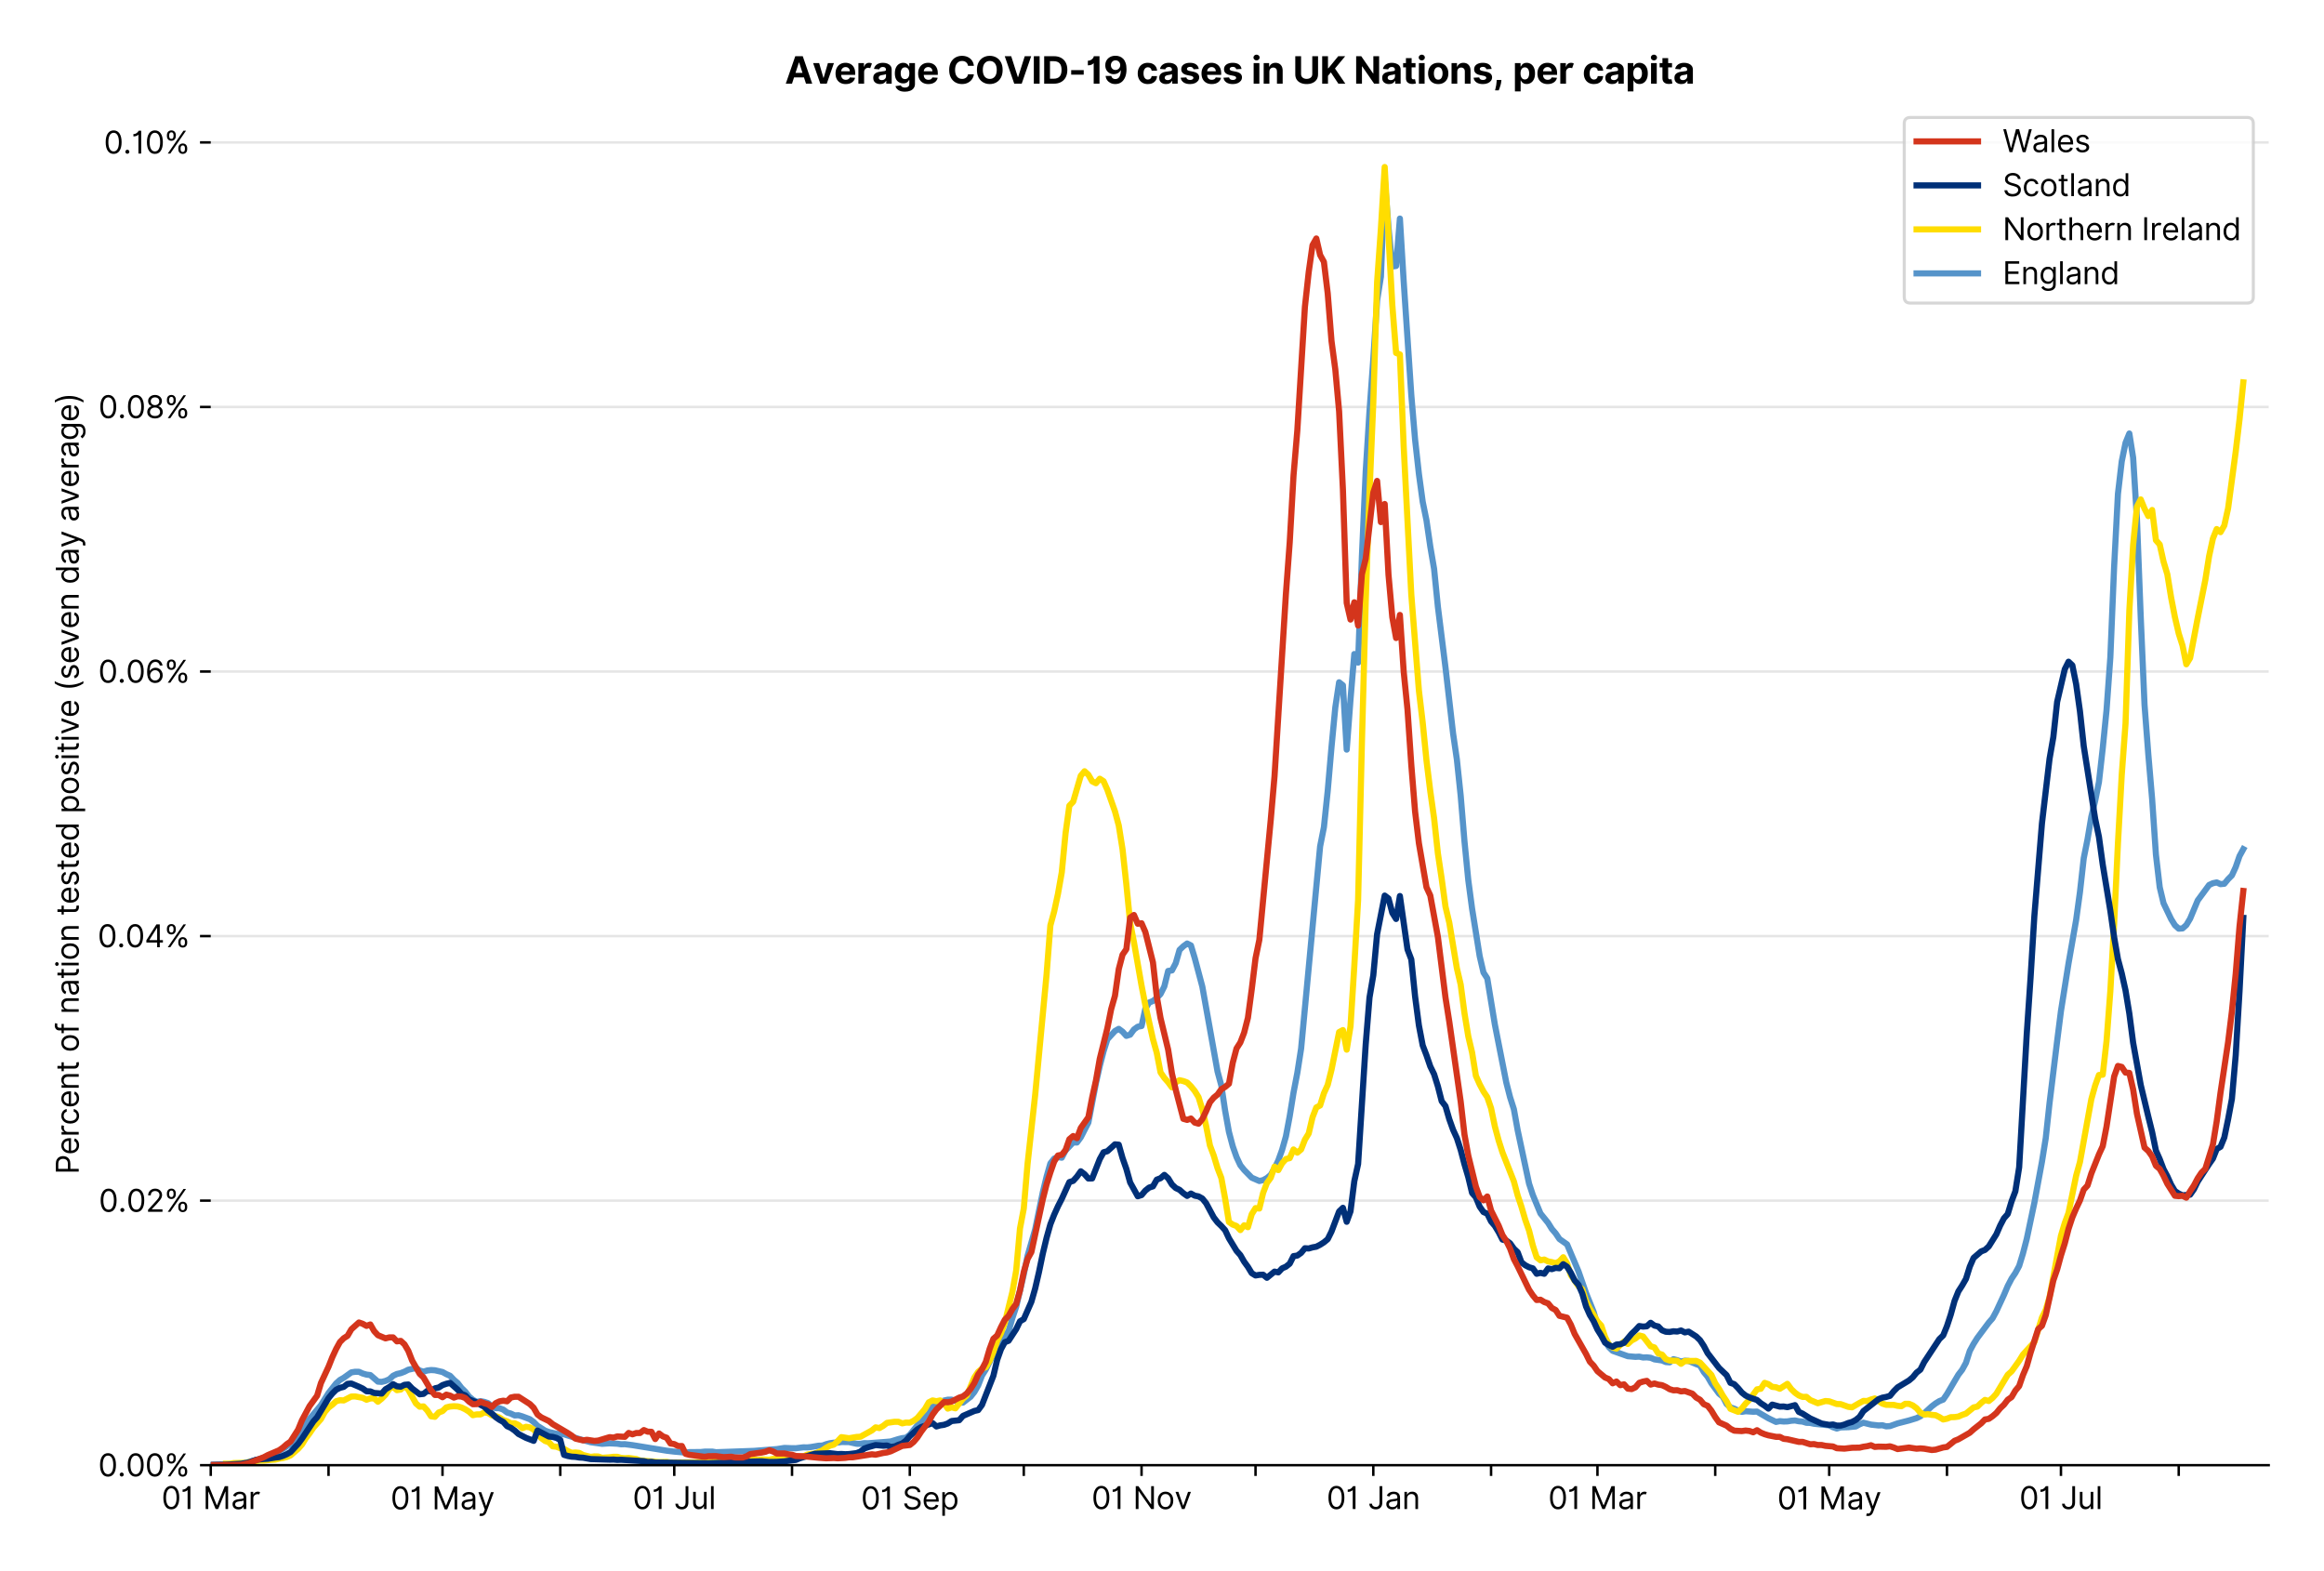 <?xml version="1.0" encoding="utf-8" standalone="no"?>
<!DOCTYPE svg PUBLIC "-//W3C//DTD SVG 1.1//EN"
  "http://www.w3.org/Graphics/SVG/1.1/DTD/svg11.dtd">
<svg version="1.1" viewBox="0 0 756.175 511.234" xmlns="http://www.w3.org/2000/svg" xmlns:xlink="http://www.w3.org/1999/xlink">
 <defs>
  <style type="text/css">*{stroke-linecap:butt;stroke-linejoin:round;}</style>
 </defs>
 <g id="figure_1">
  <g id="patch_1">
   <path d="M 0 511.234 
L 756.175 511.234 
L 756.175 0 
L 0 0 
z
" style="fill:#ffffff;"/>
  </g>
  <g id="axes_1">
   <g id="patch_2">
    <path d="M 68.575 476.745 
L 738.175 476.745 
L 738.175 33.225 
L 68.575 33.225 
z
" style="fill:#ffffff;"/>
   </g>
   <g id="matplotlib.axis_1">
    <g id="xtick_1">
     <g id="line2d_1">
      <defs>
       <path d="M 0 0 
L 0 3.5 
" id="m7ab34db53e" style="stroke:#000000;stroke-width:0.8;"/>
      </defs>
      <g>
       <use style="stroke:#000000;stroke-width:0.8;" x="68.575" xlink:href="#m7ab34db53e" y="476.745"/>
      </g>
     </g>
     <g id="text_1">
      <!-- 01 Mar -->
      <g transform="translate(52.538 491.018)scale(0.1 -0.1)">
       <defs>
        <path d="M 2000 -64 
Q 1230 -64 806 561 
Q 382 1186 382 2327 
Q 382 3459 809 4088 
Q 1236 4718 2000 4718 
Q 2764 4718 3191 4088 
Q 3618 3459 3618 2327 
Q 3618 1186 3194 561 
Q 2771 -64 2000 -64 
z
M 2000 436 
Q 2509 436 2791 927 
Q 3073 1418 3073 2327 
Q 3073 3234 2789 3730 
Q 2505 4227 2000 4227 
Q 1496 4227 1211 3730 
Q 927 3234 927 2327 
Q 927 1418 1210 927 
Q 1493 436 2000 436 
z
" id="Inter-Regular-30" transform="scale(0.016)"/>
        <path d="M 1973 4655 
L 1973 0 
L 1409 0 
L 1409 3836 
L 1373 3836 
Q 1341 3773 1209 3692 
Q 1077 3611 868 3551 
Q 659 3491 391 3491 
L 391 3964 
Q 661 3964 859 4061 
Q 1057 4159 1190 4291 
Q 1323 4423 1392 4529 
Q 1461 4636 1473 4655 
L 1973 4655 
z
" id="Inter-Regular-31" transform="scale(0.016)"/>
        <path id="Inter-Regular-20" transform="scale(0.016)"/>
        <path d="M 564 4655 
L 1236 4655 
L 2818 791 
L 2873 791 
L 4455 4655 
L 5127 4655 
L 5127 0 
L 4600 0 
L 4600 3536 
L 4555 3536 
L 3100 0 
L 2591 0 
L 1136 3536 
L 1091 3536 
L 1091 0 
L 564 0 
L 564 4655 
z
" id="Inter-Regular-4d" transform="scale(0.016)"/>
        <path d="M 1518 -82 
Q 1186 -82 916 44 
Q 646 170 486 410 
Q 327 650 327 991 
Q 327 1291 445 1478 
Q 564 1666 761 1773 
Q 959 1880 1199 1933 
Q 1439 1986 1682 2018 
Q 2000 2059 2199 2080 
Q 2398 2102 2490 2154 
Q 2582 2207 2582 2336 
L 2582 2355 
Q 2582 2691 2399 2877 
Q 2216 3064 1846 3064 
Q 1461 3064 1243 2895 
Q 1025 2727 936 2536 
L 427 2718 
Q 564 3036 792 3214 
Q 1021 3393 1292 3464 
Q 1564 3536 1827 3536 
Q 1996 3536 2215 3496 
Q 2434 3457 2640 3334 
Q 2846 3211 2982 2963 
Q 3118 2716 3118 2300 
L 3118 0 
L 2582 0 
L 2582 473 
L 2555 473 
Q 2500 359 2373 229 
Q 2246 100 2034 9 
Q 1823 -82 1518 -82 
z
M 1600 400 
Q 1918 400 2137 525 
Q 2357 650 2469 847 
Q 2582 1045 2582 1264 
L 2582 1755 
Q 2548 1714 2433 1681 
Q 2318 1648 2169 1624 
Q 2021 1600 1881 1583 
Q 1741 1566 1655 1555 
Q 1446 1527 1265 1467 
Q 1084 1407 974 1287 
Q 864 1168 864 964 
Q 864 684 1072 542 
Q 1280 400 1600 400 
z
" id="Inter-Regular-61" transform="scale(0.016)"/>
        <path d="M 491 0 
L 491 3491 
L 1009 3491 
L 1009 2964 
L 1046 2964 
Q 1139 3223 1389 3384 
Q 1639 3545 1955 3545 
Q 2100 3545 2209 3511 
Q 2318 3477 2400 3418 
L 2218 2964 
Q 2161 2993 2085 3010 
Q 2009 3027 1909 3027 
Q 1527 3027 1277 2794 
Q 1027 2561 1027 2209 
L 1027 0 
L 491 0 
z
" id="Inter-Regular-72" transform="scale(0.016)"/>
       </defs>
       <use xlink:href="#Inter-Regular-30"/>
       <use x="62.5" xlink:href="#Inter-Regular-31"/>
       <use x="106.676" xlink:href="#Inter-Regular-20"/>
       <use x="134.801" xlink:href="#Inter-Regular-4d"/>
       <use x="225.994" xlink:href="#Inter-Regular-61"/>
       <use x="282.386" xlink:href="#Inter-Regular-72"/>
      </g>
     </g>
    </g>
    <g id="xtick_2">
     <g id="line2d_2">
      <g>
       <use style="stroke:#000000;stroke-width:0.8;" x="106.896" xlink:href="#m7ab34db53e" y="476.745"/>
      </g>
     </g>
    </g>
    <g id="xtick_3">
     <g id="line2d_3">
      <g>
       <use style="stroke:#000000;stroke-width:0.8;" x="143.981" xlink:href="#m7ab34db53e" y="476.745"/>
      </g>
     </g>
     <g id="text_2">
      <!-- 01 May -->
      <g transform="translate(127.078 491.117)scale(0.1 -0.1)">
       <defs>
        <path d="M 818 -1355 
Q 682 -1355 575 -1333 
Q 468 -1311 427 -1291 
L 564 -818 
Q 857 -893 1053 -814 
Q 1250 -736 1391 -345 
L 1509 -18 
L 218 3491 
L 800 3491 
L 1764 709 
L 1800 709 
L 2764 3491 
L 3346 3491 
L 1846 -564 
Q 1550 -1355 818 -1355 
z
" id="Inter-Regular-79" transform="scale(0.016)"/>
       </defs>
       <use xlink:href="#Inter-Regular-30"/>
       <use x="62.5" xlink:href="#Inter-Regular-31"/>
       <use x="106.676" xlink:href="#Inter-Regular-20"/>
       <use x="134.801" xlink:href="#Inter-Regular-4d"/>
       <use x="225.994" xlink:href="#Inter-Regular-61"/>
       <use x="282.386" xlink:href="#Inter-Regular-79"/>
      </g>
     </g>
    </g>
    <g id="xtick_4">
     <g id="line2d_4">
      <g>
       <use style="stroke:#000000;stroke-width:0.8;" x="182.302" xlink:href="#m7ab34db53e" y="476.745"/>
      </g>
     </g>
    </g>
    <g id="xtick_5">
     <g id="line2d_5">
      <g>
       <use style="stroke:#000000;stroke-width:0.8;" x="219.386" xlink:href="#m7ab34db53e" y="476.745"/>
      </g>
     </g>
     <g id="text_3">
      <!-- 01 Jul -->
      <g transform="translate(205.843 491.018)scale(0.1 -0.1)">
       <defs>
        <path d="M 2346 4655 
L 2909 4655 
L 2909 1327 
Q 2909 657 2549 296 
Q 2189 -64 1582 -64 
Q 1200 -64 902 76 
Q 605 216 434 475 
Q 264 734 264 1091 
L 818 1091 
Q 818 795 1034 615 
Q 1250 436 1582 436 
Q 1948 436 2147 664 
Q 2346 893 2346 1327 
L 2346 4655 
z
" id="Inter-Regular-4a" transform="scale(0.016)"/>
        <path d="M 2691 1427 
L 2691 3491 
L 3227 3491 
L 3227 0 
L 2691 0 
L 2691 591 
L 2655 591 
Q 2532 325 2273 140 
Q 2014 -45 1618 -45 
Q 1127 -45 809 280 
Q 491 605 491 1273 
L 491 3491 
L 1027 3491 
L 1027 1309 
Q 1027 927 1242 700 
Q 1457 473 1791 473 
Q 1991 473 2199 575 
Q 2407 677 2549 888 
Q 2691 1100 2691 1427 
z
" id="Inter-Regular-75" transform="scale(0.016)"/>
        <path d="M 1027 4655 
L 1027 0 
L 491 0 
L 491 4655 
L 1027 4655 
z
" id="Inter-Regular-6c" transform="scale(0.016)"/>
       </defs>
       <use xlink:href="#Inter-Regular-30"/>
       <use x="62.5" xlink:href="#Inter-Regular-31"/>
       <use x="106.676" xlink:href="#Inter-Regular-20"/>
       <use x="134.801" xlink:href="#Inter-Regular-4a"/>
       <use x="189.063" xlink:href="#Inter-Regular-75"/>
       <use x="247.159" xlink:href="#Inter-Regular-6c"/>
      </g>
     </g>
    </g>
    <g id="xtick_6">
     <g id="line2d_6">
      <g>
       <use style="stroke:#000000;stroke-width:0.8;" x="257.707" xlink:href="#m7ab34db53e" y="476.745"/>
      </g>
     </g>
    </g>
    <g id="xtick_7">
     <g id="line2d_7">
      <g>
       <use style="stroke:#000000;stroke-width:0.8;" x="296.028" xlink:href="#m7ab34db53e" y="476.745"/>
      </g>
     </g>
     <g id="text_4">
      <!-- 01 Sep -->
      <g transform="translate(280.141 491.117)scale(0.1 -0.1)">
       <defs>
        <path d="M 3109 3491 
Q 3068 3836 2777 4027 
Q 2486 4218 2064 4218 
Q 1600 4218 1318 3999 
Q 1036 3780 1036 3445 
Q 1036 3195 1189 3042 
Q 1343 2889 1553 2803 
Q 1764 2718 1936 2673 
L 2409 2545 
Q 2591 2498 2815 2414 
Q 3039 2330 3244 2185 
Q 3450 2041 3584 1816 
Q 3718 1591 3718 1264 
Q 3718 886 3521 581 
Q 3325 277 2949 97 
Q 2573 -82 2036 -82 
Q 1286 -82 845 272 
Q 405 627 364 1200 
L 946 1200 
Q 968 936 1124 764 
Q 1280 593 1519 510 
Q 1759 427 2036 427 
Q 2359 427 2616 533 
Q 2873 639 3023 828 
Q 3173 1018 3173 1273 
Q 3173 1505 3043 1650 
Q 2914 1795 2702 1886 
Q 2491 1977 2246 2045 
L 1673 2209 
Q 1127 2366 809 2657 
Q 491 2948 491 3418 
Q 491 3809 703 4101 
Q 916 4393 1276 4555 
Q 1636 4718 2082 4718 
Q 2532 4718 2882 4558 
Q 3232 4398 3437 4120 
Q 3643 3843 3655 3491 
L 3109 3491 
z
" id="Inter-Regular-53" transform="scale(0.016)"/>
        <path d="M 1955 -73 
Q 1450 -73 1085 151 
Q 721 375 524 778 
Q 327 1182 327 1718 
Q 327 2255 524 2665 
Q 721 3075 1074 3305 
Q 1427 3536 1900 3536 
Q 2173 3536 2439 3445 
Q 2705 3355 2923 3151 
Q 3141 2948 3270 2614 
Q 3400 2280 3400 1791 
L 3400 1564 
L 866 1564 
Q 884 1005 1183 707 
Q 1482 409 1955 409 
Q 2271 409 2498 545 
Q 2725 682 2827 955 
L 3346 809 
Q 3223 414 2854 170 
Q 2486 -73 1955 -73 
z
M 866 2027 
L 2855 2027 
Q 2855 2470 2595 2762 
Q 2336 3055 1900 3055 
Q 1593 3055 1368 2911 
Q 1143 2768 1013 2533 
Q 884 2298 866 2027 
z
" id="Inter-Regular-65" transform="scale(0.016)"/>
        <path d="M 491 -1309 
L 491 3491 
L 1009 3491 
L 1009 2936 
L 1073 2936 
Q 1132 3027 1237 3169 
Q 1343 3311 1542 3423 
Q 1741 3536 2082 3536 
Q 2523 3536 2859 3315 
Q 3196 3095 3384 2690 
Q 3573 2286 3573 1736 
Q 3573 1182 3384 776 
Q 3196 370 2861 148 
Q 2527 -73 2091 -73 
Q 1755 -73 1552 39 
Q 1350 152 1241 296 
Q 1132 441 1073 536 
L 1027 536 
L 1027 -1309 
L 491 -1309 
z
M 1018 1745 
Q 1018 1152 1276 780 
Q 1534 409 2018 409 
Q 2355 409 2581 587 
Q 2807 766 2921 1069 
Q 3036 1373 3036 1745 
Q 3036 2114 2923 2410 
Q 2811 2707 2585 2881 
Q 2359 3055 2018 3055 
Q 1527 3055 1272 2693 
Q 1018 2332 1018 1745 
z
" id="Inter-Regular-70" transform="scale(0.016)"/>
       </defs>
       <use xlink:href="#Inter-Regular-30"/>
       <use x="62.5" xlink:href="#Inter-Regular-31"/>
       <use x="106.676" xlink:href="#Inter-Regular-20"/>
       <use x="134.801" xlink:href="#Inter-Regular-53"/>
       <use x="198.58" xlink:href="#Inter-Regular-65"/>
       <use x="256.818" xlink:href="#Inter-Regular-70"/>
      </g>
     </g>
    </g>
    <g id="xtick_8">
     <g id="line2d_8">
      <g>
       <use style="stroke:#000000;stroke-width:0.8;" x="333.113" xlink:href="#m7ab34db53e" y="476.745"/>
      </g>
     </g>
    </g>
    <g id="xtick_9">
     <g id="line2d_9">
      <g>
       <use style="stroke:#000000;stroke-width:0.8;" x="371.434" xlink:href="#m7ab34db53e" y="476.745"/>
      </g>
     </g>
     <g id="text_5">
      <!-- 01 Nov -->
      <g transform="translate(355.163 491.018)scale(0.1 -0.1)">
       <defs>
        <path d="M 4255 4655 
L 4255 0 
L 3709 0 
L 1173 3655 
L 1127 3655 
L 1127 0 
L 564 0 
L 564 4655 
L 1109 4655 
L 3655 991 
L 3700 991 
L 3700 4655 
L 4255 4655 
z
" id="Inter-Regular-4e" transform="scale(0.016)"/>
        <path d="M 1909 -73 
Q 1436 -73 1080 152 
Q 725 377 526 781 
Q 327 1186 327 1727 
Q 327 2273 526 2679 
Q 725 3086 1080 3311 
Q 1436 3536 1909 3536 
Q 2382 3536 2737 3311 
Q 3093 3086 3292 2679 
Q 3491 2273 3491 1727 
Q 3491 1186 3292 781 
Q 3093 377 2737 152 
Q 2382 -73 1909 -73 
z
M 1909 409 
Q 2268 409 2500 593 
Q 2732 777 2843 1077 
Q 2955 1377 2955 1727 
Q 2955 2077 2843 2379 
Q 2732 2682 2500 2868 
Q 2268 3055 1909 3055 
Q 1550 3055 1318 2868 
Q 1086 2682 975 2379 
Q 864 2077 864 1727 
Q 864 1377 975 1077 
Q 1086 777 1318 593 
Q 1550 409 1909 409 
z
" id="Inter-Regular-6f" transform="scale(0.016)"/>
        <path d="M 3346 3491 
L 2055 0 
L 1509 0 
L 218 3491 
L 800 3491 
L 1764 709 
L 1800 709 
L 2764 3491 
L 3346 3491 
z
" id="Inter-Regular-76" transform="scale(0.016)"/>
       </defs>
       <use xlink:href="#Inter-Regular-30"/>
       <use x="62.5" xlink:href="#Inter-Regular-31"/>
       <use x="106.676" xlink:href="#Inter-Regular-20"/>
       <use x="134.801" xlink:href="#Inter-Regular-4e"/>
       <use x="210.085" xlink:href="#Inter-Regular-6f"/>
       <use x="269.744" xlink:href="#Inter-Regular-76"/>
      </g>
     </g>
    </g>
    <g id="xtick_10">
     <g id="line2d_10">
      <g>
       <use style="stroke:#000000;stroke-width:0.8;" x="408.519" xlink:href="#m7ab34db53e" y="476.745"/>
      </g>
     </g>
    </g>
    <g id="xtick_11">
     <g id="line2d_11">
      <g>
       <use style="stroke:#000000;stroke-width:0.8;" x="446.84" xlink:href="#m7ab34db53e" y="476.745"/>
      </g>
     </g>
     <g id="text_6">
      <!-- 01 Jan -->
      <g transform="translate(431.641 491.018)scale(0.1 -0.1)">
       <defs>
        <path d="M 1027 2100 
L 1027 0 
L 491 0 
L 491 3491 
L 1009 3491 
L 1009 2945 
L 1055 2945 
Q 1177 3211 1427 3373 
Q 1677 3536 2073 3536 
Q 2602 3536 2928 3211 
Q 3255 2886 3255 2218 
L 3255 0 
L 2718 0 
L 2718 2182 
Q 2718 2593 2504 2824 
Q 2291 3055 1918 3055 
Q 1534 3055 1280 2806 
Q 1027 2557 1027 2100 
z
" id="Inter-Regular-6e" transform="scale(0.016)"/>
       </defs>
       <use xlink:href="#Inter-Regular-30"/>
       <use x="62.5" xlink:href="#Inter-Regular-31"/>
       <use x="106.676" xlink:href="#Inter-Regular-20"/>
       <use x="134.801" xlink:href="#Inter-Regular-4a"/>
       <use x="189.063" xlink:href="#Inter-Regular-61"/>
       <use x="245.455" xlink:href="#Inter-Regular-6e"/>
      </g>
     </g>
    </g>
    <g id="xtick_12">
     <g id="line2d_12">
      <g>
       <use style="stroke:#000000;stroke-width:0.8;" x="485.161" xlink:href="#m7ab34db53e" y="476.745"/>
      </g>
     </g>
    </g>
    <g id="xtick_13">
     <g id="line2d_13">
      <g>
       <use style="stroke:#000000;stroke-width:0.8;" x="519.773" xlink:href="#m7ab34db53e" y="476.745"/>
      </g>
     </g>
     <g id="text_7">
      <!-- 01 Mar -->
      <g transform="translate(503.737 491.018)scale(0.1 -0.1)">
       <use xlink:href="#Inter-Regular-30"/>
       <use x="62.5" xlink:href="#Inter-Regular-31"/>
       <use x="106.676" xlink:href="#Inter-Regular-20"/>
       <use x="134.801" xlink:href="#Inter-Regular-4d"/>
       <use x="225.994" xlink:href="#Inter-Regular-61"/>
       <use x="282.386" xlink:href="#Inter-Regular-72"/>
      </g>
     </g>
    </g>
    <g id="xtick_14">
     <g id="line2d_14">
      <g>
       <use style="stroke:#000000;stroke-width:0.8;" x="558.094" xlink:href="#m7ab34db53e" y="476.745"/>
      </g>
     </g>
    </g>
    <g id="xtick_15">
     <g id="line2d_15">
      <g>
       <use style="stroke:#000000;stroke-width:0.8;" x="595.179" xlink:href="#m7ab34db53e" y="476.745"/>
      </g>
     </g>
     <g id="text_8">
      <!-- 01 May -->
      <g transform="translate(578.276 491.117)scale(0.1 -0.1)">
       <use xlink:href="#Inter-Regular-30"/>
       <use x="62.5" xlink:href="#Inter-Regular-31"/>
       <use x="106.676" xlink:href="#Inter-Regular-20"/>
       <use x="134.801" xlink:href="#Inter-Regular-4d"/>
       <use x="225.994" xlink:href="#Inter-Regular-61"/>
       <use x="282.386" xlink:href="#Inter-Regular-79"/>
      </g>
     </g>
    </g>
    <g id="xtick_16">
     <g id="line2d_16">
      <g>
       <use style="stroke:#000000;stroke-width:0.8;" x="633.5" xlink:href="#m7ab34db53e" y="476.745"/>
      </g>
     </g>
    </g>
    <g id="xtick_17">
     <g id="line2d_17">
      <g>
       <use style="stroke:#000000;stroke-width:0.8;" x="670.585" xlink:href="#m7ab34db53e" y="476.745"/>
      </g>
     </g>
     <g id="text_9">
      <!-- 01 Jul -->
      <g transform="translate(657.041 491.018)scale(0.1 -0.1)">
       <use xlink:href="#Inter-Regular-30"/>
       <use x="62.5" xlink:href="#Inter-Regular-31"/>
       <use x="106.676" xlink:href="#Inter-Regular-20"/>
       <use x="134.801" xlink:href="#Inter-Regular-4a"/>
       <use x="189.063" xlink:href="#Inter-Regular-75"/>
       <use x="247.159" xlink:href="#Inter-Regular-6c"/>
      </g>
     </g>
    </g>
    <g id="xtick_18">
     <g id="line2d_18">
      <g>
       <use style="stroke:#000000;stroke-width:0.8;" x="708.906" xlink:href="#m7ab34db53e" y="476.745"/>
      </g>
     </g>
    </g>
   </g>
   <g id="matplotlib.axis_2">
    <g id="ytick_1">
     <g id="line2d_19">
      <path clip-path="url(#p1ccacbd4cb)" d="M 68.575 476.745 
L 738.175 476.745 
" style="fill:none;stroke:#e5e5e5;stroke-linecap:square;stroke-width:0.8;"/>
     </g>
     <g id="line2d_20">
      <defs>
       <path d="M 0 0 
L -3.5 0 
" id="me272de1ec5" style="stroke:#000000;stroke-width:0.8;"/>
      </defs>
      <g>
       <use style="stroke:#000000;stroke-width:0.8;" x="68.575" xlink:href="#me272de1ec5" y="476.745"/>
      </g>
     </g>
     <g id="text_10">
      <!-- 0.00% -->
      <g transform="translate(31.944 480.382)scale(0.1 -0.1)">
       <defs>
        <path d="M 882 -36 
Q 714 -36 593 84 
Q 473 205 473 373 
Q 473 541 593 661 
Q 714 782 882 782 
Q 1050 782 1170 661 
Q 1291 541 1291 373 
Q 1291 205 1170 84 
Q 1050 -36 882 -36 
z
" id="Inter-Regular-2e" transform="scale(0.016)"/>
        <path d="M 2855 873 
L 2855 1118 
Q 2855 1373 2960 1585 
Q 3066 1798 3269 1926 
Q 3473 2055 3764 2055 
Q 4059 2055 4259 1926 
Q 4459 1798 4561 1585 
Q 4664 1373 4664 1118 
L 4664 873 
Q 4664 618 4560 405 
Q 4457 193 4256 64 
Q 4055 -64 3764 -64 
Q 3468 -64 3266 64 
Q 3064 193 2959 405 
Q 2855 618 2855 873 
z
M 536 3536 
L 536 3782 
Q 536 4036 642 4248 
Q 748 4461 951 4589 
Q 1155 4718 1446 4718 
Q 1741 4718 1941 4589 
Q 2141 4461 2243 4248 
Q 2346 4036 2346 3782 
L 2346 3536 
Q 2346 3282 2242 3069 
Q 2139 2857 1937 2728 
Q 1736 2600 1446 2600 
Q 1150 2600 948 2728 
Q 746 2857 641 3069 
Q 536 3282 536 3536 
z
M 709 0 
L 3909 4655 
L 4427 4655 
L 1227 0 
L 709 0 
z
M 3318 1118 
L 3318 873 
Q 3318 661 3418 494 
Q 3518 327 3764 327 
Q 4002 327 4101 494 
Q 4200 661 4200 873 
L 4200 1118 
Q 4200 1330 4104 1497 
Q 4009 1664 3764 1664 
Q 3525 1664 3421 1497 
Q 3318 1330 3318 1118 
z
M 1000 3782 
L 1000 3536 
Q 1000 3325 1100 3158 
Q 1200 2991 1446 2991 
Q 1684 2991 1783 3158 
Q 1882 3325 1882 3536 
L 1882 3782 
Q 1882 3993 1786 4160 
Q 1691 4327 1446 4327 
Q 1207 4327 1103 4160 
Q 1000 3993 1000 3782 
z
" id="Inter-Regular-25" transform="scale(0.016)"/>
       </defs>
       <use xlink:href="#Inter-Regular-30"/>
       <use x="62.5" xlink:href="#Inter-Regular-2e"/>
       <use x="90.057" xlink:href="#Inter-Regular-30"/>
       <use x="152.557" xlink:href="#Inter-Regular-30"/>
       <use x="215.057" xlink:href="#Inter-Regular-25"/>
      </g>
     </g>
    </g>
    <g id="ytick_2">
     <g id="line2d_21">
      <path clip-path="url(#p1ccacbd4cb)" d="M 68.575 390.663 
L 738.175 390.663 
" style="fill:none;stroke:#e5e5e5;stroke-linecap:square;stroke-width:0.8;"/>
     </g>
     <g id="line2d_22">
      <g>
       <use style="stroke:#000000;stroke-width:0.8;" x="68.575" xlink:href="#me272de1ec5" y="390.663"/>
      </g>
     </g>
     <g id="text_11">
      <!-- 0.02% -->
      <g transform="translate(32.142 394.3)scale(0.1 -0.1)">
       <defs>
        <path d="M 482 0 
L 482 409 
L 2018 2091 
Q 2289 2386 2464 2605 
Q 2639 2825 2724 3019 
Q 2809 3214 2809 3427 
Q 2809 3795 2553 4011 
Q 2298 4227 1918 4227 
Q 1514 4227 1275 3985 
Q 1036 3743 1036 3345 
L 500 3345 
Q 500 3755 688 4064 
Q 877 4373 1203 4545 
Q 1530 4718 1936 4718 
Q 2346 4718 2661 4545 
Q 2977 4373 3156 4079 
Q 3336 3786 3336 3427 
Q 3336 3170 3244 2926 
Q 3152 2682 2926 2383 
Q 2700 2084 2300 1655 
L 1255 536 
L 1255 500 
L 3418 500 
L 3418 0 
L 482 0 
z
" id="Inter-Regular-32" transform="scale(0.016)"/>
       </defs>
       <use xlink:href="#Inter-Regular-30"/>
       <use x="62.5" xlink:href="#Inter-Regular-2e"/>
       <use x="90.057" xlink:href="#Inter-Regular-30"/>
       <use x="152.557" xlink:href="#Inter-Regular-32"/>
       <use x="213.068" xlink:href="#Inter-Regular-25"/>
      </g>
     </g>
    </g>
    <g id="ytick_3">
     <g id="line2d_23">
      <path clip-path="url(#p1ccacbd4cb)" d="M 68.575 304.581 
L 738.175 304.581 
" style="fill:none;stroke:#e5e5e5;stroke-linecap:square;stroke-width:0.8;"/>
     </g>
     <g id="line2d_24">
      <g>
       <use style="stroke:#000000;stroke-width:0.8;" x="68.575" xlink:href="#me272de1ec5" y="304.581"/>
      </g>
     </g>
     <g id="text_12">
      <!-- 0.04% -->
      <g transform="translate(31.773 308.218)scale(0.1 -0.1)">
       <defs>
        <path d="M 373 955 
L 373 1418 
L 2418 4655 
L 3100 4655 
L 3100 1455 
L 3736 1455 
L 3736 955 
L 3100 955 
L 3100 0 
L 2564 0 
L 2564 955 
L 373 955 
z
M 2564 1455 
L 2564 3936 
L 2527 3936 
L 982 1491 
L 982 1455 
L 2564 1455 
z
" id="Inter-Regular-34" transform="scale(0.016)"/>
       </defs>
       <use xlink:href="#Inter-Regular-30"/>
       <use x="62.5" xlink:href="#Inter-Regular-2e"/>
       <use x="90.057" xlink:href="#Inter-Regular-30"/>
       <use x="152.557" xlink:href="#Inter-Regular-34"/>
       <use x="216.761" xlink:href="#Inter-Regular-25"/>
      </g>
     </g>
    </g>
    <g id="ytick_4">
     <g id="line2d_25">
      <path clip-path="url(#p1ccacbd4cb)" d="M 68.575 218.499 
L 738.175 218.499 
" style="fill:none;stroke:#e5e5e5;stroke-linecap:square;stroke-width:0.8;"/>
     </g>
     <g id="line2d_26">
      <g>
       <use style="stroke:#000000;stroke-width:0.8;" x="68.575" xlink:href="#me272de1ec5" y="218.499"/>
      </g>
     </g>
     <g id="text_13">
      <!-- 0.06% -->
      <g transform="translate(31.958 222.136)scale(0.1 -0.1)">
       <defs>
        <path d="M 2027 -64 
Q 1741 -59 1454 45 
Q 1168 150 932 399 
Q 696 648 552 1074 
Q 409 1500 409 2145 
Q 409 3386 861 4056 
Q 1314 4727 2100 4727 
Q 2686 4727 3073 4384 
Q 3461 4041 3546 3491 
L 2991 3491 
Q 2914 3811 2691 4019 
Q 2468 4227 2100 4227 
Q 1559 4227 1249 3755 
Q 939 3284 936 2427 
L 973 2427 
Q 1164 2716 1461 2880 
Q 1759 3045 2118 3045 
Q 2518 3045 2850 2846 
Q 3182 2648 3382 2299 
Q 3582 1950 3582 1500 
Q 3582 1068 3389 710 
Q 3196 352 2847 142 
Q 2498 -68 2027 -64 
z
M 2027 436 
Q 2314 436 2542 579 
Q 2771 723 2903 964 
Q 3036 1205 3036 1500 
Q 3036 1789 2908 2026 
Q 2780 2264 2556 2404 
Q 2332 2545 2046 2545 
Q 1757 2545 1525 2397 
Q 1293 2250 1157 2010 
Q 1021 1770 1018 1491 
Q 1018 1214 1149 973 
Q 1280 732 1508 584 
Q 1736 436 2027 436 
z
" id="Inter-Regular-36" transform="scale(0.016)"/>
       </defs>
       <use xlink:href="#Inter-Regular-30"/>
       <use x="62.5" xlink:href="#Inter-Regular-2e"/>
       <use x="90.057" xlink:href="#Inter-Regular-30"/>
       <use x="152.557" xlink:href="#Inter-Regular-36"/>
       <use x="214.915" xlink:href="#Inter-Regular-25"/>
      </g>
     </g>
    </g>
    <g id="ytick_5">
     <g id="line2d_27">
      <path clip-path="url(#p1ccacbd4cb)" d="M 68.575 132.418 
L 738.175 132.418 
" style="fill:none;stroke:#e5e5e5;stroke-linecap:square;stroke-width:0.8;"/>
     </g>
     <g id="line2d_28">
      <g>
       <use style="stroke:#000000;stroke-width:0.8;" x="68.575" xlink:href="#me272de1ec5" y="132.418"/>
      </g>
     </g>
     <g id="text_14">
      <!-- 0.08% -->
      <g transform="translate(32.028 136.054)scale(0.1 -0.1)">
       <defs>
        <path d="M 1973 -64 
Q 1505 -64 1147 103 
Q 789 270 589 564 
Q 389 859 391 1236 
Q 389 1532 507 1783 
Q 625 2034 830 2203 
Q 1036 2373 1291 2418 
L 1291 2445 
Q 957 2532 759 2821 
Q 561 3111 564 3482 
Q 561 3836 743 4115 
Q 925 4395 1244 4556 
Q 1564 4718 1973 4718 
Q 2377 4718 2695 4556 
Q 3014 4395 3197 4115 
Q 3380 3836 3382 3482 
Q 3380 3111 3181 2821 
Q 2982 2532 2655 2445 
L 2655 2418 
Q 2907 2373 3109 2203 
Q 3311 2034 3431 1783 
Q 3552 1532 3555 1236 
Q 3552 859 3351 564 
Q 3150 270 2794 103 
Q 2439 -64 1973 -64 
z
M 1973 436 
Q 2446 436 2722 662 
Q 2998 889 3000 1264 
Q 2998 1527 2864 1729 
Q 2730 1932 2499 2048 
Q 2268 2164 1973 2164 
Q 1675 2164 1442 2048 
Q 1209 1932 1076 1729 
Q 943 1527 946 1264 
Q 943 889 1218 662 
Q 1493 436 1973 436 
z
M 1973 2645 
Q 2348 2645 2591 2864 
Q 2834 3084 2836 3445 
Q 2834 3800 2596 4013 
Q 2359 4227 1973 4227 
Q 1582 4227 1344 4013 
Q 1107 3800 1109 3445 
Q 1107 3084 1349 2864 
Q 1591 2645 1973 2645 
z
" id="Inter-Regular-38" transform="scale(0.016)"/>
       </defs>
       <use xlink:href="#Inter-Regular-30"/>
       <use x="62.5" xlink:href="#Inter-Regular-2e"/>
       <use x="90.057" xlink:href="#Inter-Regular-30"/>
       <use x="152.557" xlink:href="#Inter-Regular-38"/>
       <use x="214.205" xlink:href="#Inter-Regular-25"/>
      </g>
     </g>
    </g>
    <g id="ytick_6">
     <g id="line2d_29">
      <path clip-path="url(#p1ccacbd4cb)" d="M 68.575 46.336 
L 738.175 46.336 
" style="fill:none;stroke:#e5e5e5;stroke-linecap:square;stroke-width:0.8;"/>
     </g>
     <g id="line2d_30">
      <g>
       <use style="stroke:#000000;stroke-width:0.8;" x="68.575" xlink:href="#me272de1ec5" y="46.336"/>
      </g>
     </g>
     <g id="text_15">
      <!-- 0.10% -->
      <g transform="translate(33.777 49.972)scale(0.1 -0.1)">
       <use xlink:href="#Inter-Regular-30"/>
       <use x="62.5" xlink:href="#Inter-Regular-2e"/>
       <use x="90.057" xlink:href="#Inter-Regular-31"/>
       <use x="134.233" xlink:href="#Inter-Regular-30"/>
       <use x="196.733" xlink:href="#Inter-Regular-25"/>
      </g>
     </g>
    </g>
    <g id="text_16">
     <!-- Percent of nation tested positive (seven day average) -->
     <g transform="translate(25.614 382.124)rotate(-90)scale(0.1 -0.1)">
      <defs>
       <path d="M 564 0 
L 564 4655 
L 2136 4655 
Q 2684 4655 3033 4458 
Q 3382 4261 3550 3927 
Q 3718 3593 3718 3182 
Q 3718 2770 3551 2434 
Q 3384 2098 3036 1899 
Q 2689 1700 2146 1700 
L 1127 1700 
L 1127 0 
L 564 0 
z
M 1127 2200 
L 2127 2200 
Q 2689 2200 2926 2482 
Q 3164 2764 3164 3182 
Q 3164 3602 2925 3878 
Q 2686 4155 2118 4155 
L 1127 4155 
L 1127 2200 
z
" id="Inter-Regular-50" transform="scale(0.016)"/>
       <path d="M 1909 -73 
Q 1418 -73 1063 159 
Q 709 391 518 798 
Q 327 1205 327 1727 
Q 327 2259 524 2667 
Q 721 3075 1074 3305 
Q 1427 3536 1900 3536 
Q 2268 3536 2563 3400 
Q 2859 3264 3047 3018 
Q 3236 2773 3282 2445 
L 2746 2445 
Q 2684 2684 2474 2869 
Q 2264 3055 1909 3055 
Q 1439 3055 1151 2697 
Q 864 2339 864 1745 
Q 864 1139 1148 774 
Q 1432 409 1909 409 
Q 2223 409 2447 570 
Q 2671 732 2746 1018 
L 3282 1018 
Q 3236 709 3058 462 
Q 2880 216 2588 71 
Q 2296 -73 1909 -73 
z
" id="Inter-Regular-63" transform="scale(0.016)"/>
       <path d="M 2009 3491 
L 2009 3036 
L 1264 3036 
L 1264 1000 
Q 1264 773 1331 660 
Q 1398 548 1503 510 
Q 1609 473 1727 473 
Q 1816 473 1873 483 
Q 1930 493 1964 500 
L 2073 18 
Q 2018 -2 1920 -23 
Q 1823 -45 1673 -45 
Q 1446 -45 1228 52 
Q 1011 150 869 350 
Q 727 550 727 855 
L 727 3036 
L 200 3036 
L 200 3491 
L 727 3491 
L 727 4327 
L 1264 4327 
L 1264 3491 
L 2009 3491 
z
" id="Inter-Regular-74" transform="scale(0.016)"/>
       <path d="M 2046 3491 
L 2046 3036 
L 1264 3036 
L 1264 0 
L 727 0 
L 727 3036 
L 164 3036 
L 164 3491 
L 727 3491 
L 727 3973 
Q 727 4273 868 4473 
Q 1009 4673 1234 4773 
Q 1459 4873 1709 4873 
Q 1907 4873 2032 4841 
Q 2157 4809 2218 4782 
L 2064 4318 
Q 2023 4332 1951 4352 
Q 1880 4373 1764 4373 
Q 1498 4373 1381 4239 
Q 1264 4105 1264 3845 
L 1264 3491 
L 2046 3491 
z
" id="Inter-Regular-66" transform="scale(0.016)"/>
       <path d="M 491 0 
L 491 3491 
L 1027 3491 
L 1027 0 
L 491 0 
z
M 764 4073 
Q 607 4073 494 4179 
Q 382 4286 382 4436 
Q 382 4586 494 4693 
Q 607 4800 764 4800 
Q 921 4800 1033 4693 
Q 1146 4586 1146 4436 
Q 1146 4286 1033 4179 
Q 921 4073 764 4073 
z
" id="Inter-Regular-69" transform="scale(0.016)"/>
       <path d="M 2964 2709 
L 2482 2573 
Q 2411 2755 2245 2914 
Q 2080 3073 1727 3073 
Q 1407 3073 1194 2926 
Q 982 2780 982 2555 
Q 982 2355 1127 2239 
Q 1273 2123 1582 2045 
L 2100 1918 
Q 3027 1691 3027 973 
Q 3027 673 2855 436 
Q 2684 200 2377 63 
Q 2071 -73 1664 -73 
Q 1130 -73 780 159 
Q 430 391 336 836 
L 846 964 
Q 989 400 1655 400 
Q 2030 400 2251 560 
Q 2473 720 2473 945 
Q 2473 1316 1955 1436 
L 1373 1573 
Q 893 1686 669 1926 
Q 446 2166 446 2527 
Q 446 2823 613 3050 
Q 780 3277 1069 3406 
Q 1359 3536 1727 3536 
Q 2246 3536 2542 3309 
Q 2839 3082 2964 2709 
z
" id="Inter-Regular-73" transform="scale(0.016)"/>
       <path d="M 1809 -73 
Q 1373 -73 1039 148 
Q 705 370 516 776 
Q 327 1182 327 1736 
Q 327 2286 516 2690 
Q 705 3095 1041 3315 
Q 1377 3536 1818 3536 
Q 2159 3536 2358 3423 
Q 2557 3311 2662 3169 
Q 2768 3027 2827 2936 
L 2873 2936 
L 2873 4655 
L 3409 4655 
L 3409 0 
L 2891 0 
L 2891 536 
L 2827 536 
Q 2768 441 2659 296 
Q 2550 152 2348 39 
Q 2146 -73 1809 -73 
z
M 1882 409 
Q 2366 409 2624 780 
Q 2882 1152 2882 1745 
Q 2882 2332 2627 2693 
Q 2373 3055 1882 3055 
Q 1541 3055 1315 2881 
Q 1089 2707 976 2410 
Q 864 2114 864 1745 
Q 864 1373 978 1069 
Q 1093 766 1319 587 
Q 1546 409 1882 409 
z
" id="Inter-Regular-64" transform="scale(0.016)"/>
       <path d="M 682 1964 
Q 682 2823 906 3544 
Q 1130 4266 1546 4873 
L 2018 4873 
Q 1800 4573 1623 4095 
Q 1446 3618 1341 3061 
Q 1236 2505 1236 1964 
Q 1236 1423 1341 866 
Q 1446 309 1623 -168 
Q 1800 -645 2018 -945 
L 1546 -945 
Q 1130 -339 906 383 
Q 682 1105 682 1964 
z
" id="Inter-Regular-28" transform="scale(0.016)"/>
       <path d="M 1900 -1382 
Q 1316 -1382 976 -1169 
Q 636 -957 473 -682 
L 900 -382 
Q 973 -477 1084 -601 
Q 1196 -725 1390 -817 
Q 1584 -909 1900 -909 
Q 2323 -909 2598 -704 
Q 2873 -500 2873 -64 
L 2873 645 
L 2827 645 
Q 2768 550 2660 410 
Q 2552 270 2351 162 
Q 2150 55 1809 55 
Q 1386 55 1051 255 
Q 716 455 521 836 
Q 327 1218 327 1764 
Q 327 2300 516 2699 
Q 705 3098 1041 3317 
Q 1377 3536 1818 3536 
Q 2159 3536 2360 3423 
Q 2561 3311 2669 3169 
Q 2777 3027 2836 2936 
L 2891 2936 
L 2891 3491 
L 3409 3491 
L 3409 -100 
Q 3409 -550 3205 -833 
Q 3002 -1116 2660 -1249 
Q 2318 -1382 1900 -1382 
z
M 1882 536 
Q 2366 536 2624 864 
Q 2882 1193 2882 1773 
Q 2882 2339 2627 2697 
Q 2373 3055 1882 3055 
Q 1541 3055 1315 2882 
Q 1089 2709 976 2418 
Q 864 2127 864 1773 
Q 864 1227 1120 881 
Q 1377 536 1882 536 
z
" id="Inter-Regular-67" transform="scale(0.016)"/>
       <path d="M 1638 1940 
Q 1638 1081 1414 359 
Q 1191 -362 775 -969 
L 302 -969 
Q 520 -669 697 -191 
Q 875 286 979 842 
Q 1084 1399 1084 1940 
Q 1084 2481 979 3038 
Q 875 3595 697 4072 
Q 520 4549 302 4849 
L 775 4849 
Q 1191 4243 1414 3521 
Q 1638 2799 1638 1940 
z
" id="Inter-Regular-29" transform="scale(0.016)"/>
      </defs>
      <use xlink:href="#Inter-Regular-50"/>
      <use x="63.494" xlink:href="#Inter-Regular-65"/>
      <use x="121.733" xlink:href="#Inter-Regular-72"/>
      <use x="160.085" xlink:href="#Inter-Regular-63"/>
      <use x="215.909" xlink:href="#Inter-Regular-65"/>
      <use x="274.148" xlink:href="#Inter-Regular-6e"/>
      <use x="332.671" xlink:href="#Inter-Regular-74"/>
      <use x="369.034" xlink:href="#Inter-Regular-20"/>
      <use x="397.159" xlink:href="#Inter-Regular-6f"/>
      <use x="456.818" xlink:href="#Inter-Regular-66"/>
      <use x="492.898" xlink:href="#Inter-Regular-20"/>
      <use x="521.023" xlink:href="#Inter-Regular-6e"/>
      <use x="579.546" xlink:href="#Inter-Regular-61"/>
      <use x="635.938" xlink:href="#Inter-Regular-74"/>
      <use x="672.301" xlink:href="#Inter-Regular-69"/>
      <use x="696.023" xlink:href="#Inter-Regular-6f"/>
      <use x="755.682" xlink:href="#Inter-Regular-6e"/>
      <use x="814.205" xlink:href="#Inter-Regular-20"/>
      <use x="842.33" xlink:href="#Inter-Regular-74"/>
      <use x="878.693" xlink:href="#Inter-Regular-65"/>
      <use x="936.932" xlink:href="#Inter-Regular-73"/>
      <use x="989.205" xlink:href="#Inter-Regular-74"/>
      <use x="1025.568" xlink:href="#Inter-Regular-65"/>
      <use x="1083.807" xlink:href="#Inter-Regular-64"/>
      <use x="1145.881" xlink:href="#Inter-Regular-20"/>
      <use x="1174.006" xlink:href="#Inter-Regular-70"/>
      <use x="1234.943" xlink:href="#Inter-Regular-6f"/>
      <use x="1294.602" xlink:href="#Inter-Regular-73"/>
      <use x="1346.875" xlink:href="#Inter-Regular-69"/>
      <use x="1370.597" xlink:href="#Inter-Regular-74"/>
      <use x="1406.96" xlink:href="#Inter-Regular-69"/>
      <use x="1430.682" xlink:href="#Inter-Regular-76"/>
      <use x="1486.364" xlink:href="#Inter-Regular-65"/>
      <use x="1544.603" xlink:href="#Inter-Regular-20"/>
      <use x="1572.728" xlink:href="#Inter-Regular-28"/>
      <use x="1608.949" xlink:href="#Inter-Regular-73"/>
      <use x="1661.222" xlink:href="#Inter-Regular-65"/>
      <use x="1719.46" xlink:href="#Inter-Regular-76"/>
      <use x="1775.142" xlink:href="#Inter-Regular-65"/>
      <use x="1833.381" xlink:href="#Inter-Regular-6e"/>
      <use x="1891.904" xlink:href="#Inter-Regular-20"/>
      <use x="1920.029" xlink:href="#Inter-Regular-64"/>
      <use x="1982.103" xlink:href="#Inter-Regular-61"/>
      <use x="2038.495" xlink:href="#Inter-Regular-79"/>
      <use x="2094.176" xlink:href="#Inter-Regular-20"/>
      <use x="2122.301" xlink:href="#Inter-Regular-61"/>
      <use x="2178.694" xlink:href="#Inter-Regular-76"/>
      <use x="2234.375" xlink:href="#Inter-Regular-65"/>
      <use x="2292.614" xlink:href="#Inter-Regular-72"/>
      <use x="2330.966" xlink:href="#Inter-Regular-61"/>
      <use x="2387.358" xlink:href="#Inter-Regular-67"/>
      <use x="2448.296" xlink:href="#Inter-Regular-65"/>
      <use x="2506.535" xlink:href="#Inter-Regular-29"/>
     </g>
    </g>
   </g>
   <g id="line2d_31">
    <path clip-path="url(#p1ccacbd4cb)" d="M 30.254 476.73 
L 50.033 476.743 
L 68.575 476.686 
L 77.228 476.347 
L 79.7 476.061 
L 85.881 474.316 
L 88.354 473.364 
L 92.062 471.44 
L 94.534 469.776 
L 97.007 466.704 
L 98.243 465.232 
L 100.715 461.686 
L 104.424 457.237 
L 106.896 453.278 
L 109.368 450.125 
L 110.604 449.02 
L 111.841 448.32 
L 114.313 446.542 
L 115.549 446.356 
L 116.785 446.359 
L 118.021 446.916 
L 119.258 447.268 
L 120.494 447.417 
L 122.966 449.558 
L 124.202 449.639 
L 125.438 449.326 
L 126.675 448.793 
L 127.911 447.647 
L 129.147 447.068 
L 130.383 446.796 
L 131.619 446.319 
L 132.855 445.683 
L 135.328 445.139 
L 136.564 445.944 
L 137.8 446.31 
L 139.036 445.929 
L 140.272 445.788 
L 141.508 445.861 
L 143.981 446.427 
L 145.217 447.114 
L 146.453 447.662 
L 147.689 448.961 
L 148.925 450.022 
L 150.162 451.625 
L 151.398 452.823 
L 152.634 454.425 
L 153.87 455.462 
L 155.106 456.151 
L 156.342 455.908 
L 157.579 456.145 
L 158.815 456.559 
L 160.051 457.647 
L 161.287 458.182 
L 162.523 458.211 
L 163.759 458.663 
L 164.995 459.6 
L 166.232 459.965 
L 167.468 460.554 
L 168.704 460.492 
L 169.94 460.86 
L 172.412 461.789 
L 173.649 462.694 
L 174.885 463.934 
L 177.357 465.497 
L 178.593 465.957 
L 181.066 466.524 
L 183.538 466.703 
L 188.483 468.247 
L 192.191 469.272 
L 195.899 469.787 
L 198.372 469.63 
L 200.844 469.756 
L 202.08 469.939 
L 203.316 469.908 
L 205.789 470.222 
L 216.914 472.032 
L 219.386 472.325 
L 223.095 472.642 
L 224.331 472.499 
L 228.04 472.464 
L 229.276 472.336 
L 231.748 472.324 
L 232.984 472.529 
L 245.346 472.09 
L 252.763 471.514 
L 255.235 471.129 
L 257.707 471.226 
L 258.944 471.23 
L 261.416 470.934 
L 262.652 470.965 
L 263.888 470.83 
L 266.361 470.411 
L 267.597 470.364 
L 268.833 469.914 
L 270.069 469.596 
L 271.305 469.429 
L 272.541 469.388 
L 273.778 469.202 
L 276.25 469.223 
L 278.722 469.771 
L 279.958 469.794 
L 281.194 469.578 
L 282.431 469.613 
L 288.611 469.137 
L 289.848 469.02 
L 292.32 468.252 
L 293.556 467.945 
L 294.792 467.805 
L 296.028 466.858 
L 298.501 463.781 
L 300.973 461.207 
L 302.209 460.027 
L 303.445 457.622 
L 304.682 456.452 
L 305.918 456.194 
L 307.154 455.721 
L 308.39 455.433 
L 309.626 455.415 
L 310.862 455.796 
L 312.098 456.414 
L 313.335 456.371 
L 315.807 454.478 
L 317.043 452.927 
L 318.279 450.772 
L 319.515 447.588 
L 320.752 445.621 
L 324.46 438.178 
L 325.696 436.255 
L 328.169 433.115 
L 329.405 428.877 
L 330.641 425.203 
L 333.113 414.667 
L 334.349 408.618 
L 336.822 400.031 
L 339.294 387.983 
L 340.53 382.885 
L 341.766 378.556 
L 343.002 376.985 
L 344.239 376.494 
L 345.475 376.691 
L 346.711 374.331 
L 349.183 371.724 
L 350.419 371.748 
L 351.656 370.071 
L 354.128 365.264 
L 356.6 352.361 
L 357.836 346.845 
L 359.073 342.071 
L 360.309 338.185 
L 362.781 335.474 
L 364.017 334.768 
L 365.253 335.685 
L 366.49 337.057 
L 367.726 336.659 
L 368.962 334.976 
L 370.198 334.075 
L 371.434 333.853 
L 372.67 328.197 
L 373.906 326.213 
L 375.143 325.704 
L 376.379 324.722 
L 377.615 323.431 
L 378.851 320.953 
L 380.087 315.932 
L 381.323 315.755 
L 382.56 313.393 
L 383.796 309.081 
L 385.032 307.902 
L 386.268 307.001 
L 387.504 307.635 
L 388.74 311.734 
L 391.213 321.038 
L 396.157 348.646 
L 397.394 353.21 
L 398.63 361.419 
L 399.866 368.295 
L 401.102 372.973 
L 402.338 376.491 
L 403.574 379.133 
L 404.81 380.676 
L 407.283 383.2 
L 409.755 384.269 
L 410.991 383.996 
L 412.227 383.321 
L 413.464 382.293 
L 414.7 380.148 
L 415.936 377.561 
L 417.172 374.111 
L 418.408 369.742 
L 419.644 363.171 
L 420.881 355.54 
L 422.117 349.109 
L 423.353 341.177 
L 429.534 275.397 
L 430.77 269.165 
L 432.006 257.36 
L 433.242 243.07 
L 434.478 230.175 
L 435.714 222.003 
L 436.951 222.98 
L 438.187 243.912 
L 439.423 227.554 
L 440.659 212.811 
L 441.895 215.6 
L 443.131 181.077 
L 444.368 153.463 
L 445.604 133.816 
L 446.84 116.831 
L 448.076 97.766 
L 449.312 90.035 
L 450.548 58.273 
L 451.785 74.081 
L 453.021 86.714 
L 454.257 86.537 
L 455.493 71.122 
L 456.729 91.571 
L 459.202 128.455 
L 460.438 143.058 
L 461.674 154.165 
L 462.91 163.26 
L 464.146 169.319 
L 465.382 177.825 
L 466.618 185.089 
L 467.855 197.419 
L 470.327 217.193 
L 472.799 238.652 
L 474.035 247.151 
L 475.272 258.896 
L 476.508 273.76 
L 477.744 286.361 
L 478.98 295.662 
L 481.452 311.112 
L 482.689 316.439 
L 483.925 318.344 
L 486.397 333.387 
L 490.106 352.203 
L 491.342 357.025 
L 492.578 360.908 
L 493.814 367.758 
L 497.522 385.135 
L 498.759 388.858 
L 501.231 394.831 
L 503.703 397.891 
L 504.939 399.878 
L 506.176 401.32 
L 507.412 403.158 
L 509.884 404.888 
L 513.593 413.644 
L 516.065 420.756 
L 518.537 426.909 
L 519.773 431.241 
L 521.009 433.929 
L 522.246 436.327 
L 523.482 438.314 
L 524.718 439.532 
L 529.663 441.285 
L 532.135 441.495 
L 533.371 441.426 
L 534.607 441.701 
L 535.843 441.656 
L 537.08 441.797 
L 538.316 442.315 
L 540.788 442.669 
L 542.024 443.188 
L 543.26 443.279 
L 544.497 442.259 
L 545.733 442.581 
L 546.969 443.02 
L 548.205 442.742 
L 549.441 442.824 
L 551.913 443.858 
L 553.15 444.316 
L 554.386 446.441 
L 555.622 447.953 
L 556.858 450.098 
L 559.33 453.453 
L 560.567 454.464 
L 561.803 456.834 
L 563.039 457.934 
L 564.275 458.362 
L 565.511 458.965 
L 566.747 459.39 
L 567.984 459.185 
L 570.456 459.355 
L 571.692 459.308 
L 575.401 461.477 
L 577.873 462.665 
L 579.109 462.412 
L 580.345 462.529 
L 581.581 462.493 
L 582.817 462.288 
L 584.054 462.198 
L 585.29 462.449 
L 586.526 462.561 
L 587.762 462.949 
L 588.998 462.991 
L 590.234 463.262 
L 595.179 463.776 
L 596.415 464.388 
L 597.651 464.819 
L 598.888 464.444 
L 601.36 464.381 
L 603.832 464.137 
L 605.068 463.446 
L 606.305 462.927 
L 608.777 463.545 
L 611.249 463.816 
L 612.485 463.751 
L 613.721 464.106 
L 614.958 464.025 
L 617.43 463.15 
L 621.138 462.194 
L 623.611 461.438 
L 624.847 460.837 
L 626.083 459.859 
L 628.555 457.592 
L 629.792 456.652 
L 631.028 455.892 
L 632.264 455.407 
L 633.5 453.612 
L 635.972 449.392 
L 637.209 447.303 
L 638.445 445.702 
L 639.681 443.434 
L 640.917 439.571 
L 642.153 437.281 
L 643.389 435.328 
L 647.098 430.357 
L 648.334 428.941 
L 649.57 426.658 
L 652.042 421.332 
L 653.279 418.421 
L 654.515 416.049 
L 655.751 414.208 
L 656.987 411.915 
L 658.223 407.86 
L 659.459 403.107 
L 661.932 391.369 
L 664.404 378.008 
L 665.64 370.326 
L 666.876 358.884 
L 669.349 338.707 
L 670.585 328.984 
L 673.057 313.427 
L 675.529 299.32 
L 676.766 290.282 
L 678.002 279.253 
L 679.238 273.072 
L 680.474 265.729 
L 681.71 260.595 
L 682.946 254.478 
L 684.183 243.464 
L 685.419 231.077 
L 686.655 213.9 
L 687.891 184.369 
L 689.127 160.735 
L 690.363 150.133 
L 691.6 144.089 
L 692.836 141.051 
L 694.072 148.925 
L 695.308 168.852 
L 696.544 200.794 
L 697.78 229.355 
L 699.017 245.527 
L 700.253 260.007 
L 701.489 278.088 
L 702.725 288.711 
L 703.961 293.89 
L 706.433 299.055 
L 707.67 301.051 
L 708.906 302.172 
L 710.142 302.086 
L 711.378 300.993 
L 712.614 298.916 
L 715.087 292.979 
L 718.795 287.95 
L 720.031 287.382 
L 721.267 287.124 
L 722.504 287.682 
L 723.74 287.56 
L 724.976 286.069 
L 726.212 284.827 
L 727.448 282.133 
L 728.684 278.557 
L 729.921 276.296 
L 729.921 276.296 
" style="fill:none;stroke:#5694ca;stroke-linecap:square;stroke-width:2;"/>
   </g>
   <g id="line2d_32">
    <path clip-path="url(#p1ccacbd4cb)" d="M 73.52 476.29 
L 74.756 476.29 
L 75.992 476.063 
L 79.7 475.987 
L 80.937 475.738 
L 82.173 475.673 
L 83.409 475.381 
L 84.645 475.219 
L 85.881 475.251 
L 88.354 474.992 
L 89.59 474.927 
L 90.826 474.602 
L 92.062 474.407 
L 93.298 474.082 
L 94.534 473.563 
L 97.007 471.42 
L 98.243 470.024 
L 99.479 468.011 
L 100.715 466.387 
L 101.951 464.569 
L 104.424 461.744 
L 105.66 459.471 
L 106.896 458.01 
L 108.132 457.068 
L 109.368 455.932 
L 110.604 455.607 
L 111.841 455.672 
L 114.313 454.406 
L 115.549 454.373 
L 118.021 454.828 
L 119.258 455.445 
L 120.494 455.023 
L 121.73 454.99 
L 122.966 456.094 
L 124.202 455.088 
L 125.438 453.821 
L 126.675 451.873 
L 127.911 451.289 
L 129.147 452.328 
L 130.383 452.133 
L 131.619 450.964 
L 132.855 452.165 
L 135.328 456.646 
L 136.564 457.718 
L 137.8 457.62 
L 139.036 458.952 
L 140.272 460.835 
L 141.508 460.997 
L 142.745 459.601 
L 143.981 459.146 
L 145.217 457.945 
L 146.453 457.653 
L 147.689 457.555 
L 148.925 457.62 
L 150.162 457.977 
L 151.398 458.562 
L 152.634 459.341 
L 153.87 460.478 
L 155.106 460.218 
L 156.342 460.218 
L 157.579 459.568 
L 158.815 459.763 
L 160.051 460.543 
L 161.287 460.77 
L 162.523 461.257 
L 163.759 462.069 
L 164.995 462.491 
L 166.232 463.108 
L 167.468 463.108 
L 168.704 463.66 
L 169.94 464.699 
L 171.176 464.244 
L 172.412 464.439 
L 173.649 465.153 
L 176.121 467.946 
L 177.357 468.855 
L 178.593 469.277 
L 179.829 470.608 
L 181.066 470.738 
L 182.302 471.225 
L 183.538 471.452 
L 184.774 472.167 
L 186.01 472.719 
L 187.246 472.621 
L 188.483 472.751 
L 189.719 473.433 
L 192.191 474.05 
L 193.427 473.888 
L 194.663 473.92 
L 195.899 474.342 
L 198.372 474.18 
L 199.608 474.018 
L 200.844 474.018 
L 202.08 474.375 
L 203.316 474.472 
L 204.553 474.407 
L 207.025 474.732 
L 208.261 475.219 
L 214.442 475.738 
L 216.914 475.673 
L 218.15 475.868 
L 225.567 475.836 
L 229.276 475.609 
L 230.512 475.738 
L 232.984 475.511 
L 234.22 475.673 
L 235.457 475.609 
L 236.693 475.316 
L 237.929 474.862 
L 239.165 474.732 
L 242.874 474.764 
L 244.11 474.602 
L 246.582 475.057 
L 247.818 474.862 
L 250.29 474.992 
L 251.527 474.699 
L 257.707 474.472 
L 260.18 474.018 
L 261.416 473.888 
L 262.652 473.303 
L 263.888 473.076 
L 265.124 472.978 
L 267.597 471.907 
L 268.833 471.063 
L 270.069 470.381 
L 271.305 470.056 
L 272.541 468.952 
L 273.778 467.621 
L 276.25 467.978 
L 278.722 467.556 
L 279.958 467.491 
L 283.667 465.445 
L 284.903 464.439 
L 286.139 464.666 
L 287.375 463.952 
L 288.611 462.978 
L 291.084 462.621 
L 292.32 462.621 
L 293.556 463.14 
L 294.792 462.88 
L 296.028 462.913 
L 297.265 462.296 
L 298.501 461.387 
L 300.973 458.432 
L 302.209 456.289 
L 303.445 455.672 
L 304.682 455.932 
L 305.918 455.672 
L 307.154 456.581 
L 308.39 458.335 
L 309.626 457.912 
L 310.862 458.237 
L 313.335 455.088 
L 314.571 454.081 
L 317.043 448.204 
L 318.279 446.353 
L 319.515 445.347 
L 320.752 444.86 
L 321.988 442.814 
L 323.224 439.924 
L 324.46 436.255 
L 325.696 433.787 
L 326.932 430.443 
L 329.405 420.377 
L 330.641 413.429 
L 331.877 399.727 
L 333.113 393.233 
L 334.349 378.654 
L 336.822 356.249 
L 340.53 317.091 
L 341.766 301.116 
L 343.002 296.57 
L 344.239 290.855 
L 345.475 283.842 
L 346.711 271.114 
L 347.947 262.152 
L 349.183 260.886 
L 351.656 252.411 
L 352.892 250.95 
L 354.128 252.086 
L 355.364 254.229 
L 356.6 254.846 
L 357.836 253.385 
L 359.073 254.197 
L 360.309 256.989 
L 362.781 264.003 
L 364.017 268.581 
L 365.253 276.374 
L 366.49 287.771 
L 367.726 300.271 
L 368.962 306.571 
L 371.434 320.695 
L 372.67 327.059 
L 375.143 338.131 
L 376.379 342.547 
L 377.615 348.944 
L 378.851 350.73 
L 380.087 352.126 
L 381.323 353.814 
L 382.56 352.191 
L 383.796 351.476 
L 385.032 351.769 
L 386.268 352.223 
L 387.504 353.457 
L 388.74 354.983 
L 389.977 356.996 
L 391.213 360.99 
L 392.449 366.38 
L 393.685 372.712 
L 394.921 375.991 
L 396.157 380.082 
L 397.394 383.297 
L 398.63 390.018 
L 399.866 397.616 
L 401.102 398.46 
L 402.338 398.915 
L 403.574 400.246 
L 404.81 398.688 
L 406.047 399.304 
L 407.283 395.083 
L 408.519 393.103 
L 409.755 393.233 
L 410.991 388.135 
L 412.227 384.92 
L 413.464 383.232 
L 414.7 379.595 
L 415.936 380.732 
L 417.172 378.491 
L 418.408 377.128 
L 419.644 376.835 
L 420.881 374.01 
L 422.117 375.049 
L 423.353 374.01 
L 424.589 370.828 
L 425.825 368.815 
L 427.061 363.555 
L 428.298 360.341 
L 429.534 359.691 
L 430.77 355.73 
L 432.006 353.002 
L 433.242 348.067 
L 435.714 335.826 
L 436.951 335.177 
L 438.187 341.541 
L 439.423 333.943 
L 440.659 314.363 
L 441.895 292.868 
L 443.131 241.696 
L 444.368 195.719 
L 445.604 160.229 
L 446.84 130.941 
L 448.076 91.848 
L 449.312 74.476 
L 450.548 54.345 
L 453.021 99.218 
L 454.257 114.836 
L 455.493 115.323 
L 456.729 145.325 
L 459.202 193.413 
L 461.674 224.649 
L 462.91 235.105 
L 464.146 247.443 
L 465.382 257.476 
L 466.618 266.243 
L 467.855 277.672 
L 469.091 285.92 
L 470.327 295.011 
L 471.563 300.207 
L 474.035 315.078 
L 475.272 320.37 
L 476.508 329.689 
L 477.744 337.19 
L 478.98 342.45 
L 480.216 350.048 
L 481.452 352.808 
L 482.689 355.145 
L 483.925 356.996 
L 485.161 360.6 
L 486.397 366.542 
L 487.633 371.121 
L 488.869 374.985 
L 492.578 384.401 
L 493.814 388.979 
L 495.05 392.681 
L 496.286 396.902 
L 497.522 400.408 
L 498.759 405.279 
L 499.995 409.11 
L 501.231 410.084 
L 502.467 409.825 
L 503.703 410.442 
L 504.939 410.669 
L 506.176 411.026 
L 507.412 410.409 
L 508.648 409.078 
L 509.884 411.091 
L 511.12 414.89 
L 513.593 418.494 
L 514.829 419.501 
L 516.065 423.332 
L 517.301 425.767 
L 519.773 429.956 
L 521.009 431.32 
L 522.246 435.021 
L 523.482 437.489 
L 524.718 438.431 
L 525.954 438.82 
L 528.426 436.482 
L 529.663 437.294 
L 530.899 436.158 
L 532.135 435.508 
L 533.371 434.534 
L 534.607 434.859 
L 537.08 438.041 
L 538.316 438.431 
L 539.552 440.379 
L 540.788 440.768 
L 542.024 442.23 
L 543.26 442.684 
L 545.733 442.782 
L 546.969 443.756 
L 548.205 442.846 
L 551.913 442.814 
L 553.15 443.366 
L 556.858 447.392 
L 558.094 450.087 
L 559.33 451.938 
L 560.567 454.114 
L 561.803 455.964 
L 563.039 458.4 
L 565.511 459.374 
L 566.747 458.27 
L 567.984 456.711 
L 569.22 455.445 
L 571.692 452.068 
L 572.928 451.873 
L 574.164 449.957 
L 575.401 450.379 
L 576.637 451.256 
L 577.873 451.386 
L 579.109 451.873 
L 581.581 450.282 
L 582.817 451.971 
L 584.054 453.172 
L 585.29 454.049 
L 586.526 454.536 
L 587.762 454.503 
L 588.998 455.542 
L 591.471 456.581 
L 593.943 455.867 
L 595.179 455.964 
L 597.651 456.841 
L 598.888 456.873 
L 601.36 457.75 
L 602.596 457.912 
L 605.068 456.484 
L 606.305 455.834 
L 607.541 455.867 
L 608.777 455.38 
L 610.013 455.023 
L 612.485 456.711 
L 613.721 457.101 
L 616.194 457.133 
L 617.43 457.425 
L 618.666 457.555 
L 619.902 456.776 
L 621.138 456.776 
L 622.375 457.296 
L 623.611 458.205 
L 624.847 459.633 
L 626.083 460.283 
L 627.319 460.153 
L 628.555 460.38 
L 629.792 460.478 
L 631.028 461.095 
L 632.264 461.874 
L 633.5 461.614 
L 634.736 461.127 
L 635.972 461.095 
L 637.209 460.932 
L 638.445 460.38 
L 639.681 459.958 
L 642.153 457.945 
L 643.389 457.685 
L 644.625 456.484 
L 645.862 455.51 
L 647.098 455.867 
L 648.334 454.86 
L 649.57 453.497 
L 652.042 449.373 
L 653.279 447.327 
L 654.515 446.223 
L 656.987 442.782 
L 658.223 440.768 
L 660.696 438.041 
L 661.932 436.71 
L 664.404 428.722 
L 665.64 426.222 
L 666.876 422.033 
L 670.585 402.097 
L 671.821 397.973 
L 673.057 394.629 
L 675.529 382.55 
L 676.766 378.102 
L 680.474 357.646 
L 681.71 353.23 
L 682.946 349.788 
L 684.183 349.691 
L 685.419 338.781 
L 686.655 322.513 
L 687.891 300.466 
L 689.127 274.425 
L 690.363 252.151 
L 691.6 235.429 
L 692.836 198.738 
L 694.072 177.308 
L 695.308 164.84 
L 696.544 162.502 
L 697.78 165.522 
L 699.017 167.924 
L 700.253 165.944 
L 701.489 175.782 
L 702.725 177.178 
L 703.961 182.731 
L 705.197 186.854 
L 706.433 194.452 
L 707.67 200.816 
L 708.906 206.141 
L 710.142 210.038 
L 711.378 216.142 
L 712.614 214.097 
L 715.087 201.076 
L 717.559 188.738 
L 718.795 180.945 
L 720.031 175.23 
L 721.267 172.146 
L 722.504 173.152 
L 723.74 170.977 
L 724.976 165.359 
L 727.448 146.949 
L 728.684 136.526 
L 729.921 124.415 
L 729.921 124.415 
" style="fill:none;stroke:#ffdd00;stroke-linecap:square;stroke-width:2;"/>
   </g>
   <g id="line2d_33">
    <path clip-path="url(#p1ccacbd4cb)" d="M 66.103 476.666 
L 68.575 476.666 
L 73.52 476.576 
L 78.464 476.284 
L 80.937 475.856 
L 83.409 474.978 
L 85.881 474.719 
L 87.117 474.663 
L 89.59 474.246 
L 90.826 474.111 
L 92.062 473.706 
L 93.298 473.166 
L 94.534 472.468 
L 97.007 469.79 
L 98.243 468.124 
L 101.951 462.53 
L 103.187 461.146 
L 106.896 454.934 
L 108.132 453.426 
L 109.368 452.199 
L 110.604 451.58 
L 111.841 451.265 
L 113.077 450.286 
L 114.313 450.173 
L 116.785 451.22 
L 118.021 451.805 
L 119.258 452.683 
L 120.494 452.739 
L 121.73 453.245 
L 124.202 453.437 
L 125.438 452.041 
L 126.675 451.31 
L 127.911 450.387 
L 129.147 451.073 
L 130.383 451.197 
L 131.619 450.589 
L 132.855 450.488 
L 134.091 451.782 
L 136.564 453.673 
L 137.8 453.538 
L 139.036 452.57 
L 140.272 452.762 
L 141.508 451.737 
L 142.745 451.467 
L 143.981 450.691 
L 145.217 450.263 
L 146.453 449.97 
L 148.925 452.176 
L 150.162 453.572 
L 151.398 454.022 
L 152.634 455.35 
L 155.106 456.318 
L 156.342 457.095 
L 157.579 457.736 
L 158.815 458.963 
L 160.051 459.931 
L 161.287 461.124 
L 162.523 461.99 
L 163.759 462.666 
L 164.995 464.05 
L 166.232 464.601 
L 167.468 465.468 
L 168.704 466.593 
L 171.176 467.865 
L 173.649 468.822 
L 174.885 465.49 
L 178.593 467.426 
L 179.829 467.539 
L 181.066 467.876 
L 182.302 468.529 
L 183.538 473.391 
L 184.774 473.751 
L 186.01 473.976 
L 187.246 474.044 
L 188.483 474.246 
L 189.719 474.314 
L 192.191 474.753 
L 198.372 474.944 
L 199.608 474.911 
L 200.844 475.023 
L 202.08 474.978 
L 209.497 475.439 
L 210.733 475.721 
L 211.97 475.665 
L 213.206 475.867 
L 230.512 476.115 
L 240.401 475.755 
L 241.637 475.586 
L 242.874 475.642 
L 245.346 475.541 
L 247.818 475.484 
L 250.29 475.71 
L 252.763 475.676 
L 255.235 475.496 
L 257.707 475.169 
L 258.944 475.034 
L 260.18 474.505 
L 265.124 473.031 
L 270.069 472.851 
L 272.541 473.144 
L 273.778 473.099 
L 275.014 473.177 
L 276.25 473.132 
L 278.722 472.817 
L 279.958 472.333 
L 281.194 471.343 
L 282.431 470.893 
L 284.903 470.195 
L 287.375 470.409 
L 288.611 470.341 
L 289.848 470.803 
L 291.084 470.645 
L 292.32 470.105 
L 293.556 469.688 
L 294.792 468.743 
L 296.028 467.291 
L 298.501 465.097 
L 299.737 464.342 
L 303.445 463.048 
L 304.682 464.14 
L 305.918 463.791 
L 307.154 463.611 
L 308.39 463.172 
L 309.626 462.373 
L 312.098 462.114 
L 313.335 460.707 
L 317.043 459.098 
L 318.279 458.816 
L 319.515 457.14 
L 323.224 447.663 
L 324.46 442.475 
L 325.696 439.008 
L 326.932 436.735 
L 328.169 436.262 
L 330.641 432.481 
L 331.877 429.926 
L 333.113 429.217 
L 335.586 423.578 
L 336.822 419.245 
L 338.058 413.9 
L 339.294 407.935 
L 340.53 402.78 
L 341.766 398.368 
L 343.002 395.239 
L 344.239 392.505 
L 345.475 390.085 
L 347.947 384.638 
L 349.183 384.233 
L 350.419 382.859 
L 351.656 381.115 
L 352.892 382.06 
L 354.128 383.467 
L 355.364 383.445 
L 357.836 377.165 
L 359.073 374.925 
L 360.309 374.587 
L 362.781 372.348 
L 364.017 372.46 
L 365.253 376.816 
L 366.49 380.338 
L 367.726 384.761 
L 370.198 389.241 
L 371.434 388.858 
L 372.67 387.395 
L 373.906 386.416 
L 375.143 386.022 
L 376.379 383.839 
L 377.615 383.366 
L 378.851 382.285 
L 380.087 383.388 
L 381.323 385.403 
L 382.56 386.562 
L 383.796 387.147 
L 385.032 388.25 
L 386.268 389.128 
L 387.504 388.363 
L 388.74 389.049 
L 389.977 389.286 
L 391.213 389.972 
L 392.449 391.514 
L 394.921 396.117 
L 396.157 397.727 
L 397.394 398.92 
L 398.63 400.282 
L 399.866 402.915 
L 402.338 406.989 
L 403.574 408.374 
L 404.81 410.523 
L 406.047 412.223 
L 407.283 414.26 
L 408.519 415.014 
L 409.755 414.811 
L 410.991 414.766 
L 412.227 415.768 
L 414.7 413.753 
L 415.936 414.012 
L 417.172 412.695 
L 418.408 412.155 
L 419.644 411.165 
L 420.881 408.711 
L 422.117 408.542 
L 423.353 407.665 
L 424.589 406.156 
L 425.825 406.235 
L 427.061 405.875 
L 428.298 405.65 
L 429.534 405.02 
L 430.77 404.232 
L 432.006 403.208 
L 433.242 400.709 
L 435.714 394.182 
L 436.951 393 
L 438.187 397.547 
L 439.423 394.137 
L 440.659 384.356 
L 441.895 378.74 
L 444.368 339.856 
L 445.604 324.572 
L 446.84 317.335 
L 448.076 303.954 
L 450.548 291.405 
L 451.785 292.35 
L 453.021 297.021 
L 454.257 299.013 
L 455.493 291.551 
L 457.965 308.917 
L 459.202 312.17 
L 460.438 324.234 
L 461.674 333.643 
L 462.91 340.148 
L 464.146 343.378 
L 465.382 346.991 
L 466.618 349.523 
L 467.855 353.485 
L 469.091 358.313 
L 470.327 359.911 
L 471.563 364.166 
L 472.799 367.621 
L 474.035 370.322 
L 475.272 374.16 
L 476.508 378.853 
L 477.744 383.017 
L 478.98 388.172 
L 480.216 389.601 
L 481.452 392.606 
L 482.689 394.373 
L 483.925 394.913 
L 485.161 397.423 
L 486.397 398.875 
L 487.633 400.923 
L 488.869 403.343 
L 490.106 403.635 
L 491.342 404.547 
L 492.578 406.291 
L 493.814 407.462 
L 495.05 410.737 
L 496.286 411.694 
L 497.522 412.335 
L 498.759 412.707 
L 499.995 414.462 
L 501.231 414.158 
L 502.467 414.462 
L 503.703 412.729 
L 504.939 412.954 
L 506.176 412.538 
L 507.412 412.673 
L 508.648 411.345 
L 509.884 412.166 
L 511.12 414.158 
L 512.356 416.623 
L 513.593 418.041 
L 514.829 420.866 
L 516.065 425.098 
L 517.301 427.866 
L 518.537 429.915 
L 519.773 432.616 
L 521.009 434.585 
L 522.246 436.881 
L 523.482 437.669 
L 524.718 438.221 
L 525.954 437.478 
L 527.19 437.388 
L 528.426 436.926 
L 530.899 433.978 
L 532.135 432.807 
L 533.371 431.468 
L 534.607 431.648 
L 535.843 431.547 
L 537.08 430.41 
L 538.316 431.322 
L 539.552 431.603 
L 540.788 432.852 
L 542.024 433.325 
L 543.26 433.392 
L 544.497 433.167 
L 545.733 433.257 
L 546.969 432.908 
L 548.205 433.539 
L 549.441 433.291 
L 551.913 434.867 
L 553.15 436.06 
L 554.386 437.939 
L 555.622 440.291 
L 559.33 445.108 
L 561.803 447.461 
L 563.039 449.948 
L 564.275 450.376 
L 565.511 451.636 
L 566.747 453.11 
L 567.984 454.09 
L 569.22 454.686 
L 571.692 455.53 
L 572.928 456.599 
L 574.164 457.387 
L 575.401 458.333 
L 576.637 457.027 
L 579.109 457.691 
L 580.345 457.646 
L 581.581 457.86 
L 584.054 457.207 
L 585.29 459.39 
L 586.526 459.976 
L 588.998 461.529 
L 592.707 463.195 
L 595.179 463.633 
L 596.415 463.498 
L 597.651 463.87 
L 598.888 463.859 
L 600.124 463.532 
L 601.36 463.026 
L 602.596 462.688 
L 603.832 462.024 
L 605.068 461.022 
L 606.305 459.143 
L 611.249 455.26 
L 612.485 454.776 
L 613.721 454.54 
L 614.958 454.18 
L 616.194 452.66 
L 617.43 451.422 
L 621.138 449.183 
L 622.375 448.136 
L 623.611 446.617 
L 624.847 445.66 
L 626.083 443.206 
L 631.028 435.711 
L 632.264 434.529 
L 633.5 431.479 
L 634.736 427.731 
L 635.972 423.275 
L 637.209 420.202 
L 638.445 418.278 
L 639.681 416.117 
L 640.917 412.155 
L 642.153 409.308 
L 644.625 407.181 
L 645.862 406.697 
L 647.098 405.571 
L 649.57 401.621 
L 650.806 398.773 
L 652.042 396.41 
L 653.279 395.014 
L 654.515 390.895 
L 655.751 387.62 
L 656.987 379.821 
L 659.459 336.423 
L 660.696 318.146 
L 661.932 298.079 
L 664.404 267.894 
L 666.876 246.893 
L 668.113 239.803 
L 669.349 228.357 
L 671.821 217.766 
L 673.057 215.302 
L 674.293 216.483 
L 675.529 222.617 
L 676.766 231.418 
L 678.002 242.796 
L 681.71 266.397 
L 682.946 272.306 
L 684.183 281.31 
L 686.655 296.346 
L 687.891 304.955 
L 689.127 312.068 
L 690.363 316.694 
L 691.6 322.265 
L 692.836 329.794 
L 694.072 339.304 
L 696.544 353.024 
L 699.017 363.355 
L 700.253 368.352 
L 701.489 374.385 
L 702.725 377.176 
L 703.961 380.417 
L 705.197 382.724 
L 706.433 385.471 
L 707.67 387.541 
L 708.906 388.363 
L 710.142 388.937 
L 712.614 388.723 
L 713.85 386.967 
L 715.087 384.446 
L 718.795 378.752 
L 720.031 376.985 
L 721.267 373.878 
L 722.504 373.147 
L 723.74 370.119 
L 724.976 364.177 
L 726.212 357.548 
L 727.448 343.345 
L 728.684 322.648 
L 729.921 298.664 
L 729.921 298.664 
" style="fill:none;stroke:#003078;stroke-linecap:square;stroke-width:2;"/>
   </g>
   <g id="line2d_34">
    <path clip-path="url(#p1ccacbd4cb)" d="M 64.867 476.608 
L 68.575 476.711 
L 77.228 476.667 
L 78.464 476.608 
L 80.937 476.101 
L 85.881 474.132 
L 87.117 473.469 
L 90.826 471.889 
L 92.062 471.011 
L 93.298 469.919 
L 94.534 469.061 
L 97.007 465.161 
L 98.243 462.158 
L 100.715 457.536 
L 103.187 454.123 
L 104.424 450.027 
L 106.896 444.703 
L 108.132 441.603 
L 109.368 438.931 
L 110.604 436.688 
L 111.841 435.44 
L 113.077 434.66 
L 114.313 432.534 
L 116.785 430.311 
L 118.021 430.74 
L 119.258 431.423 
L 120.494 430.955 
L 121.73 433.1 
L 122.966 434.445 
L 125.438 435.479 
L 126.675 435.167 
L 127.911 435.167 
L 129.147 436.454 
L 130.383 436.298 
L 131.619 437.429 
L 132.855 439.535 
L 134.091 442.695 
L 136.564 447.024 
L 137.8 448.194 
L 140.272 452.387 
L 141.508 453.889 
L 142.745 453.908 
L 143.981 454.63 
L 145.217 453.791 
L 146.453 454.103 
L 147.689 454.747 
L 148.925 454.318 
L 150.162 454.415 
L 151.398 454.883 
L 152.634 456.073 
L 153.87 456.912 
L 155.106 456.873 
L 156.342 456.112 
L 157.579 456.6 
L 158.815 456.951 
L 160.051 457.809 
L 161.287 456.561 
L 162.523 455.976 
L 163.759 455.761 
L 164.995 455.956 
L 166.232 454.727 
L 167.468 454.474 
L 168.704 454.474 
L 172.412 456.853 
L 173.649 458.082 
L 174.885 460.246 
L 176.121 461.183 
L 178.593 462.372 
L 179.829 463.386 
L 184.774 466.292 
L 186.01 467.111 
L 187.246 468.106 
L 189.719 468.671 
L 190.955 468.476 
L 193.427 468.847 
L 194.663 468.73 
L 198.372 467.618 
L 199.608 467.774 
L 200.844 467.384 
L 203.316 467.521 
L 204.553 466.253 
L 205.789 466.702 
L 207.025 466.272 
L 208.261 466.272 
L 209.497 465.317 
L 210.733 465.843 
L 211.97 465.882 
L 213.206 468.242 
L 214.442 466.429 
L 215.678 467.365 
L 216.914 467.813 
L 218.15 469.685 
L 219.386 469.88 
L 220.623 470.504 
L 221.859 470.504 
L 223.095 473.059 
L 224.331 473.371 
L 229.276 474.015 
L 230.512 473.82 
L 232.984 473.8 
L 235.457 474.132 
L 237.929 473.995 
L 239.165 474.229 
L 241.637 474.249 
L 242.874 473.878 
L 244.11 473.137 
L 247.818 472.63 
L 249.054 472.377 
L 250.29 471.889 
L 251.527 472.279 
L 252.763 472.942 
L 255.235 472.923 
L 256.471 473.196 
L 257.707 473.352 
L 258.944 473.761 
L 261.416 473.839 
L 266.361 474.327 
L 268.833 474.502 
L 271.305 474.405 
L 272.541 474.502 
L 275.014 474.366 
L 276.25 474.171 
L 277.486 474.171 
L 283.667 473.196 
L 284.903 473.332 
L 287.375 472.767 
L 288.611 472.591 
L 289.848 472.221 
L 293.556 470.465 
L 296.028 470.173 
L 297.265 469.178 
L 298.501 467.716 
L 299.737 465.824 
L 302.209 462.528 
L 303.445 460.285 
L 304.682 458.608 
L 307.154 456.19 
L 308.39 456.268 
L 309.626 456.034 
L 312.098 454.766 
L 313.335 454.357 
L 314.571 453.401 
L 315.807 451.939 
L 317.043 449.969 
L 318.279 447.239 
L 319.515 445.523 
L 320.752 443.143 
L 321.988 438.95 
L 323.224 435.616 
L 324.46 434.543 
L 325.696 431.832 
L 326.932 429.433 
L 328.169 428.166 
L 329.405 425.962 
L 330.641 424.265 
L 331.877 419.917 
L 333.113 413.851 
L 334.349 409.639 
L 335.586 407.396 
L 339.294 390.254 
L 340.53 385.379 
L 341.766 381.478 
L 343.002 377.949 
L 344.239 375.979 
L 345.475 375.745 
L 346.711 374.204 
L 347.947 370.674 
L 349.183 369.641 
L 350.419 370.343 
L 351.656 367.027 
L 354.128 363.537 
L 355.364 357.121 
L 356.6 351.562 
L 357.836 344.503 
L 360.309 334.557 
L 361.545 328.375 
L 362.781 324.006 
L 364.017 315.328 
L 365.253 310.628 
L 366.49 308.853 
L 367.726 298.576 
L 368.962 297.718 
L 370.198 300.565 
L 371.434 300.409 
L 372.67 303.256 
L 375.143 313.144 
L 376.379 324.182 
L 377.615 331.281 
L 380.087 341.539 
L 381.323 349.32 
L 382.56 354.605 
L 385.032 364.044 
L 386.268 364.395 
L 387.504 363.946 
L 388.74 365.272 
L 389.977 365.623 
L 391.213 364.122 
L 392.449 361.547 
L 393.685 358.661 
L 394.921 357.16 
L 396.157 356.145 
L 397.394 354.41 
L 398.63 353.669 
L 399.866 352.635 
L 401.102 345.809 
L 402.338 341.148 
L 403.574 339.218 
L 404.81 336.019 
L 406.047 331.164 
L 407.283 321.92 
L 408.519 311.818 
L 409.755 305.831 
L 413.464 266.846 
L 414.7 252.59 
L 418.408 193.207 
L 419.644 176.475 
L 420.881 154.75 
L 422.117 140.084 
L 424.589 99.832 
L 425.825 88.541 
L 427.061 79.784 
L 428.298 77.6 
L 429.534 82.963 
L 430.77 85.206 
L 432.006 95.444 
L 433.242 110.948 
L 434.478 120.231 
L 435.714 133.844 
L 436.951 159.255 
L 438.187 196.191 
L 439.423 201.593 
L 440.659 195.977 
L 441.895 203.543 
L 443.131 186.811 
L 444.368 181.818 
L 446.84 160.269 
L 448.076 156.485 
L 449.312 169.883 
L 450.548 163.993 
L 451.785 187.006 
L 453.021 200.833 
L 454.257 207.6 
L 455.493 200.091 
L 456.729 218.521 
L 457.965 230.826 
L 459.202 248.827 
L 460.438 264.077 
L 461.674 274.355 
L 464.146 288.708 
L 465.382 291.38 
L 467.855 304.856 
L 470.327 324.591 
L 471.563 332.431 
L 475.272 358.427 
L 476.508 369.173 
L 477.744 375.998 
L 480.216 386.1 
L 481.452 389.494 
L 482.689 390.566 
L 483.925 389.318 
L 485.161 393.882 
L 487.633 398.816 
L 488.869 401.877 
L 490.106 403.769 
L 491.342 406.246 
L 492.578 409.678 
L 493.814 412.018 
L 497.522 419.663 
L 498.759 421.496 
L 499.995 422.998 
L 501.231 422.9 
L 502.467 423.661 
L 503.703 424.09 
L 504.939 425.592 
L 506.176 426.255 
L 507.412 428.146 
L 509.884 428.751 
L 511.12 431.033 
L 512.356 434.036 
L 516.065 440.569 
L 517.301 443.065 
L 518.537 444.352 
L 519.773 446.147 
L 522.246 448.214 
L 523.482 448.721 
L 524.718 450.105 
L 525.954 449.52 
L 527.19 450.71 
L 528.426 450.437 
L 529.663 451.841 
L 530.899 451.978 
L 532.135 451.412 
L 533.371 449.949 
L 534.607 449.54 
L 535.843 449.306 
L 537.08 450.515 
L 538.316 450.164 
L 539.552 450.534 
L 540.788 450.71 
L 542.024 451.276 
L 543.26 452.017 
L 544.497 452.387 
L 545.733 452.348 
L 546.969 452.738 
L 548.205 452.602 
L 550.677 453.479 
L 551.913 454.747 
L 553.15 455.449 
L 554.386 456.912 
L 555.622 457.419 
L 556.858 459.018 
L 558.094 461.065 
L 559.33 462.801 
L 561.803 463.893 
L 563.039 464.888 
L 564.275 465.512 
L 566.747 465.648 
L 567.984 465.473 
L 569.22 465.609 
L 570.456 466.038 
L 571.692 465.356 
L 572.928 466.155 
L 574.164 466.663 
L 575.401 467.033 
L 577.873 467.521 
L 579.109 467.521 
L 580.345 468.164 
L 581.581 468.301 
L 585.29 469.159 
L 586.526 469.159 
L 588.998 469.939 
L 590.234 469.88 
L 591.471 470.173 
L 592.707 470.173 
L 593.943 470.446 
L 596.415 470.66 
L 597.651 471.226 
L 600.124 471.362 
L 602.596 471.07 
L 605.068 471.031 
L 606.305 470.738 
L 607.541 470.563 
L 608.777 470.251 
L 610.013 470.797 
L 611.249 470.699 
L 613.721 470.758 
L 614.958 470.602 
L 616.194 470.992 
L 617.43 471.499 
L 621.138 471.011 
L 623.611 471.382 
L 624.847 471.284 
L 626.083 471.382 
L 628.555 471.811 
L 629.792 471.694 
L 632.264 470.972 
L 633.5 470.797 
L 635.972 468.808 
L 637.209 468.32 
L 640.917 466.194 
L 642.153 465.083 
L 644.625 463.133 
L 645.862 461.865 
L 647.098 461.67 
L 648.334 460.812 
L 649.57 459.759 
L 650.806 458.238 
L 652.042 457.068 
L 653.279 455.449 
L 654.515 454.591 
L 655.751 452.465 
L 656.987 451.003 
L 658.223 447.434 
L 659.459 444.528 
L 660.696 440.159 
L 663.168 432.495 
L 664.404 431.384 
L 665.64 427.932 
L 668.113 416.621 
L 669.349 413.052 
L 670.585 408.527 
L 671.821 404.608 
L 673.057 399.849 
L 674.293 396.124 
L 675.529 393.218 
L 676.766 390.605 
L 678.002 387.075 
L 679.238 385.749 
L 680.474 381.829 
L 682.946 375.628 
L 684.183 372.937 
L 685.419 366.559 
L 687.891 350.275 
L 689.127 346.843 
L 690.363 347.155 
L 691.6 349.008 
L 692.836 349.105 
L 694.072 354.507 
L 695.308 362.386 
L 697.78 373.405 
L 699.017 374.516 
L 700.253 376.271 
L 701.489 379.314 
L 702.725 380.347 
L 703.961 382.57 
L 705.197 385.184 
L 707.67 389.084 
L 708.906 389.201 
L 710.142 389.084 
L 711.378 389.708 
L 712.614 387.602 
L 713.85 385.73 
L 715.087 383.39 
L 716.323 381.537 
L 717.559 380.328 
L 720.031 372.39 
L 721.267 364.824 
L 722.504 355.541 
L 724.976 339.081 
L 726.212 329.057 
L 727.448 316.83 
L 728.684 301.462 
L 729.921 289.898 
L 729.921 289.898 
" style="fill:none;stroke:#d4351c;stroke-linecap:square;stroke-width:2;"/>
   </g>
   <g id="patch_3">
    <path d="M 68.575 476.745 
L 738.175 476.745 
" style="fill:none;stroke:#000000;stroke-linecap:square;stroke-linejoin:miter;stroke-width:0.8;"/>
   </g>
   <g id="text_17">
    <!-- Average COVID-19 cases in UK Nations, per capita -->
    <g transform="translate(255.384 27.225)scale(0.12 -0.12)">
     <defs>
      <path d="M 1207 0 
L 152 0 
L 1759 4655 
L 3027 4655 
L 4632 0 
L 3577 0 
L 3232 1061 
L 1552 1061 
L 1207 0 
z
M 1802 1830 
L 2984 1830 
L 2411 3591 
L 2375 3591 
L 1802 1830 
z
" id="Inter-Bold-41" transform="scale(0.016)"/>
      <path d="M 3641 3491 
L 2421 0 
L 1330 0 
L 109 3491 
L 1132 3491 
L 1857 993 
L 1893 993 
L 2616 3491 
L 3641 3491 
z
" id="Inter-Bold-76" transform="scale(0.016)"/>
      <path d="M 1977 -68 
Q 1441 -68 1052 151 
Q 664 370 455 773 
Q 246 1177 246 1730 
Q 246 2268 455 2675 
Q 664 3082 1044 3309 
Q 1425 3536 1939 3536 
Q 2400 3536 2771 3340 
Q 3143 3145 3361 2751 
Q 3580 2357 3580 1764 
L 3580 1498 
L 1202 1498 
L 1202 1495 
Q 1202 1105 1416 880 
Q 1630 655 1993 655 
Q 2236 655 2413 757 
Q 2591 859 2664 1059 
L 3559 1000 
Q 3457 514 3041 223 
Q 2625 -68 1977 -68 
z
M 1202 2098 
L 2668 2098 
Q 2666 2409 2468 2611 
Q 2271 2814 1955 2814 
Q 1632 2814 1425 2604 
Q 1218 2395 1202 2098 
z
" id="Inter-Bold-65" transform="scale(0.016)"/>
      <path d="M 386 0 
L 386 3491 
L 1325 3491 
L 1325 2882 
L 1361 2882 
Q 1457 3207 1681 3374 
Q 1905 3541 2200 3541 
Q 2341 3541 2461 3507 
Q 2582 3473 2677 3414 
L 2386 2614 
Q 2318 2648 2237 2671 
Q 2157 2695 2057 2695 
Q 1764 2695 1560 2495 
Q 1357 2295 1355 1975 
L 1355 0 
L 386 0 
z
" id="Inter-Bold-72" transform="scale(0.016)"/>
      <path d="M 1382 -66 
Q 882 -66 552 195 
Q 223 457 223 975 
Q 223 1366 407 1588 
Q 591 1811 890 1914 
Q 1189 2018 1534 2050 
Q 1989 2095 2184 2145 
Q 2380 2195 2380 2364 
L 2380 2377 
Q 2380 2593 2244 2711 
Q 2109 2830 1861 2830 
Q 1600 2830 1445 2716 
Q 1291 2602 1241 2427 
L 346 2500 
Q 446 2977 842 3256 
Q 1239 3536 1866 3536 
Q 2255 3536 2593 3413 
Q 2932 3291 3140 3030 
Q 3348 2770 3348 2355 
L 3348 0 
L 2430 0 
L 2430 484 
L 2402 484 
Q 2275 241 2021 87 
Q 1768 -66 1382 -66 
z
M 1659 602 
Q 1977 602 2181 787 
Q 2386 973 2386 1248 
L 2386 1618 
Q 2330 1580 2210 1550 
Q 2091 1520 1956 1498 
Q 1821 1477 1714 1461 
Q 1459 1425 1303 1318 
Q 1148 1211 1148 1007 
Q 1148 807 1292 704 
Q 1436 602 1659 602 
z
" id="Inter-Bold-61" transform="scale(0.016)"/>
      <path d="M 1959 -1359 
Q 1255 -1359 852 -1082 
Q 450 -805 364 -409 
L 1259 -289 
Q 1318 -430 1489 -547 
Q 1661 -664 1982 -664 
Q 2298 -664 2503 -514 
Q 2709 -364 2709 -20 
L 2709 618 
L 2668 618 
Q 2573 402 2332 226 
Q 2091 50 1673 50 
Q 1280 50 958 234 
Q 636 418 446 795 
Q 257 1173 257 1752 
Q 257 2348 451 2743 
Q 646 3139 967 3337 
Q 1289 3536 1671 3536 
Q 1964 3536 2161 3437 
Q 2359 3339 2482 3193 
Q 2605 3048 2668 2905 
L 2705 2905 
L 2705 3491 
L 3666 3491 
L 3666 -34 
Q 3666 -468 3446 -763 
Q 3227 -1059 2843 -1209 
Q 2459 -1359 1959 -1359 
z
M 1980 777 
Q 2330 777 2522 1036 
Q 2714 1295 2714 1757 
Q 2714 2216 2523 2491 
Q 2332 2766 1980 2766 
Q 1621 2766 1433 2484 
Q 1246 2202 1246 1757 
Q 1246 1305 1434 1041 
Q 1623 777 1980 777 
z
" id="Inter-Bold-67" transform="scale(0.016)"/>
      <path id="Inter-Bold-20" transform="scale(0.016)"/>
      <path d="M 4511 3025 
L 3516 3025 
Q 3459 3409 3188 3628 
Q 2918 3848 2514 3848 
Q 1973 3848 1647 3451 
Q 1321 3055 1321 2327 
Q 1321 1582 1649 1194 
Q 1977 807 2507 807 
Q 2900 807 3173 1012 
Q 3446 1218 3516 1591 
L 4511 1586 
Q 4459 1159 4207 782 
Q 3955 405 3522 170 
Q 3089 -64 2491 -64 
Q 1868 -64 1378 218 
Q 889 500 606 1034 
Q 323 1568 323 2327 
Q 323 3089 609 3623 
Q 896 4157 1386 4437 
Q 1877 4718 2491 4718 
Q 3030 4718 3463 4519 
Q 3896 4320 4172 3942 
Q 4448 3564 4511 3025 
z
" id="Inter-Bold-43" transform="scale(0.016)"/>
      <path d="M 4682 2327 
Q 4682 1566 4394 1032 
Q 4107 498 3614 217 
Q 3121 -64 2502 -64 
Q 1882 -64 1389 218 
Q 896 500 609 1035 
Q 323 1570 323 2327 
Q 323 3089 609 3623 
Q 896 4157 1389 4437 
Q 1882 4718 2502 4718 
Q 3121 4718 3614 4437 
Q 4107 4157 4394 3623 
Q 4682 3089 4682 2327 
z
M 3684 2327 
Q 3684 3068 3361 3458 
Q 3039 3848 2502 3848 
Q 1966 3848 1643 3458 
Q 1321 3068 1321 2327 
Q 1321 1589 1643 1198 
Q 1966 807 2502 807 
Q 3039 807 3361 1198 
Q 3684 1589 3684 2327 
z
" id="Inter-Bold-4f" transform="scale(0.016)"/>
      <path d="M 1246 4655 
L 2371 1118 
L 2414 1118 
L 3541 4655 
L 4632 4655 
L 3027 0 
L 1759 0 
L 152 4655 
L 1246 4655 
z
" id="Inter-Bold-56" transform="scale(0.016)"/>
      <path d="M 1389 4655 
L 1389 0 
L 405 0 
L 405 4655 
L 1389 4655 
z
" id="Inter-Bold-49" transform="scale(0.016)"/>
      <path d="M 2055 0 
L 405 0 
L 405 4655 
L 2068 4655 
Q 2771 4655 3278 4376 
Q 3786 4098 4059 3577 
Q 4332 3057 4332 2332 
Q 4332 1605 4058 1082 
Q 3784 559 3274 279 
Q 2764 0 2055 0 
z
M 1389 843 
L 2014 843 
Q 2671 843 3010 1197 
Q 3350 1552 3350 2332 
Q 3350 3107 3010 3459 
Q 2671 3811 2016 3811 
L 1389 3811 
L 1389 843 
z
" id="Inter-Bold-44" transform="scale(0.016)"/>
      <path d="M 2561 2295 
L 2561 1527 
L 439 1527 
L 439 2295 
L 2561 2295 
z
" id="Inter-Bold-2d" transform="scale(0.016)"/>
      <path d="M 2305 4655 
L 2305 0 
L 1323 0 
L 1323 3450 
L 1280 3450 
Q 1205 3334 961 3219 
Q 718 3105 332 3105 
L 332 3886 
Q 632 3886 857 4019 
Q 1082 4152 1209 4333 
Q 1336 4514 1341 4655 
L 2305 4655 
z
" id="Inter-Bold-31" transform="scale(0.016)"/>
      <path d="M 2061 4732 
Q 2421 4732 2753 4612 
Q 3086 4493 3348 4227 
Q 3611 3961 3766 3523 
Q 3921 3086 3921 2448 
Q 3921 1659 3686 1096 
Q 3452 534 3028 235 
Q 2605 -64 2027 -64 
Q 1561 -64 1204 117 
Q 848 298 631 610 
Q 414 923 368 1314 
L 1339 1314 
Q 1396 1059 1577 919 
Q 1759 780 2027 780 
Q 2482 780 2718 1176 
Q 2955 1573 2957 2264 
L 2925 2264 
Q 2771 1957 2453 1782 
Q 2136 1607 1752 1607 
Q 1341 1607 1016 1801 
Q 691 1995 506 2334 
Q 321 2673 323 3109 
Q 321 3582 539 3949 
Q 757 4316 1149 4525 
Q 1541 4734 2061 4732 
z
M 2068 3959 
Q 1725 3959 1500 3722 
Q 1275 3486 1277 3136 
Q 1275 2791 1496 2555 
Q 1718 2320 2059 2320 
Q 2284 2320 2465 2431 
Q 2646 2543 2751 2729 
Q 2857 2916 2859 3141 
Q 2857 3366 2753 3551 
Q 2650 3736 2473 3847 
Q 2296 3959 2068 3959 
z
" id="Inter-Bold-39" transform="scale(0.016)"/>
      <path d="M 1964 -68 
Q 1427 -68 1042 160 
Q 657 389 451 795 
Q 246 1202 246 1732 
Q 246 2268 453 2674 
Q 661 3080 1045 3308 
Q 1430 3536 1959 3536 
Q 2416 3536 2760 3370 
Q 3105 3205 3303 2905 
Q 3502 2605 3523 2200 
L 2609 2200 
Q 2571 2461 2406 2621 
Q 2241 2782 1975 2782 
Q 1639 2782 1434 2511 
Q 1230 2241 1230 1745 
Q 1230 1245 1433 971 
Q 1636 698 1975 698 
Q 2225 698 2395 849 
Q 2566 1000 2609 1280 
L 3523 1280 
Q 3500 880 3305 575 
Q 3111 270 2770 101 
Q 2430 -68 1964 -68 
z
" id="Inter-Bold-63" transform="scale(0.016)"/>
      <path d="M 3291 2495 
L 2405 2441 
Q 2368 2609 2220 2729 
Q 2073 2850 1821 2850 
Q 1596 2850 1440 2755 
Q 1284 2661 1286 2505 
Q 1284 2380 1385 2293 
Q 1486 2207 1730 2155 
L 2361 2027 
Q 3368 1820 3371 1082 
Q 3371 739 3169 479 
Q 2968 220 2618 76 
Q 2268 -68 1816 -68 
Q 1123 -68 711 221 
Q 300 511 232 1011 
L 1184 1061 
Q 1230 848 1394 739 
Q 1559 630 1818 630 
Q 2073 630 2228 730 
Q 2384 830 2386 984 
Q 2380 1243 1939 1332 
L 1334 1452 
Q 321 1655 325 2450 
Q 323 2955 728 3245 
Q 1134 3536 1805 3536 
Q 2466 3536 2846 3256 
Q 3227 2977 3291 2495 
z
" id="Inter-Bold-73" transform="scale(0.016)"/>
      <path d="M 386 0 
L 386 3491 
L 1355 3491 
L 1355 0 
L 386 0 
z
M 876 3941 
Q 662 3941 507 4085 
Q 353 4230 353 4432 
Q 353 4634 507 4777 
Q 662 4920 876 4920 
Q 1092 4920 1246 4777 
Q 1401 4634 1401 4432 
Q 1401 4230 1246 4085 
Q 1092 3941 876 3941 
z
" id="Inter-Bold-69" transform="scale(0.016)"/>
      <path d="M 1355 2018 
L 1355 0 
L 386 0 
L 386 3491 
L 1309 3491 
L 1309 2875 
L 1350 2875 
Q 1468 3180 1739 3358 
Q 2011 3536 2400 3536 
Q 2946 3536 3275 3185 
Q 3605 2834 3605 2223 
L 3605 0 
L 2636 0 
L 2636 2050 
Q 2639 2370 2473 2551 
Q 2307 2732 2016 2732 
Q 1723 2732 1540 2544 
Q 1357 2357 1355 2018 
z
" id="Inter-Bold-6e" transform="scale(0.016)"/>
      <path d="M 3286 4655 
L 4264 4655 
L 4264 1577 
Q 4264 1050 4016 683 
Q 3768 316 3333 125 
Q 2898 -66 2334 -66 
Q 1771 -66 1334 125 
Q 898 316 651 683 
Q 405 1050 405 1577 
L 405 4655 
L 1389 4655 
L 1389 1611 
Q 1389 1239 1658 1025 
Q 1927 811 2334 811 
Q 2748 811 3017 1025 
Q 3286 1239 3286 1611 
L 3286 4655 
z
" id="Inter-Bold-55" transform="scale(0.016)"/>
      <path d="M 405 0 
L 405 4655 
L 1389 4655 
L 1389 2602 
L 1450 2602 
L 3125 4655 
L 4305 4655 
L 2577 2570 
L 4325 0 
L 3148 0 
L 1873 1914 
L 1389 1323 
L 1389 0 
L 405 0 
z
" id="Inter-Bold-4b" transform="scale(0.016)"/>
      <path d="M 4298 4655 
L 4298 0 
L 3448 0 
L 1423 2930 
L 1389 2930 
L 1389 0 
L 405 0 
L 405 4655 
L 1268 4655 
L 3277 1727 
L 3318 1727 
L 3318 4655 
L 4298 4655 
z
" id="Inter-Bold-4e" transform="scale(0.016)"/>
      <path d="M 2243 3491 
L 2243 2764 
L 1586 2764 
L 1586 1073 
Q 1586 873 1677 802 
Q 1768 732 1914 732 
Q 1982 732 2050 744 
Q 2118 757 2155 764 
L 2307 43 
Q 2234 20 2102 -10 
Q 1971 -41 1782 -48 
Q 1255 -70 935 181 
Q 616 432 618 945 
L 618 2764 
L 141 2764 
L 141 3491 
L 618 3491 
L 618 4327 
L 1586 4327 
L 1586 3491 
L 2243 3491 
z
" id="Inter-Bold-74" transform="scale(0.016)"/>
      <path d="M 1964 -68 
Q 1434 -68 1049 158 
Q 664 384 455 789 
Q 246 1195 246 1732 
Q 246 2273 455 2678 
Q 664 3084 1049 3310 
Q 1434 3536 1964 3536 
Q 2493 3536 2878 3310 
Q 3264 3084 3473 2678 
Q 3682 2273 3682 1732 
Q 3682 1195 3473 789 
Q 3264 384 2878 158 
Q 2493 -68 1964 -68 
z
M 1968 682 
Q 2327 682 2512 982 
Q 2698 1282 2698 1739 
Q 2698 2195 2512 2496 
Q 2327 2798 1968 2798 
Q 1602 2798 1416 2496 
Q 1230 2195 1230 1739 
Q 1230 1282 1416 982 
Q 1602 682 1968 682 
z
" id="Inter-Bold-6f" transform="scale(0.016)"/>
      <path d="M 1439 636 
L 1414 386 
Q 1384 86 1301 -212 
Q 1218 -511 1128 -754 
Q 1039 -998 984 -1136 
L 357 -1136 
Q 391 -1002 450 -763 
Q 509 -525 561 -226 
Q 614 73 627 382 
L 639 636 
L 1439 636 
z
" id="Inter-Bold-2c" transform="scale(0.016)"/>
      <path d="M 386 -1309 
L 386 3491 
L 1341 3491 
L 1341 2905 
L 1384 2905 
Q 1450 3048 1570 3193 
Q 1691 3339 1888 3437 
Q 2086 3536 2377 3536 
Q 2761 3536 3081 3337 
Q 3402 3139 3596 2740 
Q 3791 2341 3791 1741 
Q 3791 1157 3602 756 
Q 3414 355 3093 149 
Q 2773 -57 2375 -57 
Q 2093 -57 1896 36 
Q 1700 130 1576 272 
Q 1452 414 1384 559 
L 1355 559 
L 1355 -1309 
L 386 -1309 
z
M 1334 1745 
Q 1334 1280 1526 997 
Q 1718 714 2068 714 
Q 2425 714 2613 1001 
Q 2802 1289 2802 1745 
Q 2802 2200 2614 2483 
Q 2427 2766 2068 2766 
Q 1716 2766 1525 2490 
Q 1334 2214 1334 1745 
z
" id="Inter-Bold-70" transform="scale(0.016)"/>
     </defs>
     <use xlink:href="#Inter-Bold-41"/>
     <use x="74.787" xlink:href="#Inter-Bold-76"/>
     <use x="133.381" xlink:href="#Inter-Bold-65"/>
     <use x="193.146" xlink:href="#Inter-Bold-72"/>
     <use x="236.009" xlink:href="#Inter-Bold-61"/>
     <use x="294.034" xlink:href="#Inter-Bold-67"/>
     <use x="357.351" xlink:href="#Inter-Bold-65"/>
     <use x="417.117" xlink:href="#Inter-Bold-20"/>
     <use x="440.305" xlink:href="#Inter-Bold-43"/>
     <use x="515.519" xlink:href="#Inter-Bold-4f"/>
     <use x="593.715" xlink:href="#Inter-Bold-56"/>
     <use x="668.502" xlink:href="#Inter-Bold-49"/>
     <use x="696.556" xlink:href="#Inter-Bold-44"/>
     <use x="769.283" xlink:href="#Inter-Bold-2d"/>
     <use x="816.158" xlink:href="#Inter-Bold-31"/>
     <use x="863.566" xlink:href="#Inter-Bold-39"/>
     <use x="929.581" xlink:href="#Inter-Bold-20"/>
     <use x="952.77" xlink:href="#Inter-Bold-63"/>
     <use x="1011.506" xlink:href="#Inter-Bold-61"/>
     <use x="1069.531" xlink:href="#Inter-Bold-73"/>
     <use x="1125.71" xlink:href="#Inter-Bold-65"/>
     <use x="1185.476" xlink:href="#Inter-Bold-73"/>
     <use x="1241.655" xlink:href="#Inter-Bold-20"/>
     <use x="1264.844" xlink:href="#Inter-Bold-69"/>
     <use x="1292.046" xlink:href="#Inter-Bold-6e"/>
     <use x="1354.226" xlink:href="#Inter-Bold-20"/>
     <use x="1377.415" xlink:href="#Inter-Bold-55"/>
     <use x="1450.355" xlink:href="#Inter-Bold-4b"/>
     <use x="1519.318" xlink:href="#Inter-Bold-20"/>
     <use x="1542.507" xlink:href="#Inter-Bold-4e"/>
     <use x="1616.016" xlink:href="#Inter-Bold-61"/>
     <use x="1674.042" xlink:href="#Inter-Bold-74"/>
     <use x="1712.891" xlink:href="#Inter-Bold-69"/>
     <use x="1740.093" xlink:href="#Inter-Bold-6f"/>
     <use x="1801.456" xlink:href="#Inter-Bold-6e"/>
     <use x="1863.637" xlink:href="#Inter-Bold-73"/>
     <use x="1919.816" xlink:href="#Inter-Bold-2c"/>
     <use x="1950.107" xlink:href="#Inter-Bold-20"/>
     <use x="1973.296" xlink:href="#Inter-Bold-70"/>
     <use x="2036.542" xlink:href="#Inter-Bold-65"/>
     <use x="2096.307" xlink:href="#Inter-Bold-72"/>
     <use x="2139.169" xlink:href="#Inter-Bold-20"/>
     <use x="2162.358" xlink:href="#Inter-Bold-63"/>
     <use x="2221.094" xlink:href="#Inter-Bold-61"/>
     <use x="2279.12" xlink:href="#Inter-Bold-70"/>
     <use x="2342.366" xlink:href="#Inter-Bold-69"/>
     <use x="2369.567" xlink:href="#Inter-Bold-74"/>
     <use x="2408.417" xlink:href="#Inter-Bold-61"/>
    </g>
   </g>
   <g id="legend_1">
    <g id="patch_4">
     <path d="M 621.602 98.614 
L 731.175 98.614 
Q 733.175 98.614 733.175 96.614 
L 733.175 40.225 
Q 733.175 38.225 731.175 38.225 
L 621.602 38.225 
Q 619.602 38.225 619.602 40.225 
L 619.602 96.614 
Q 619.602 98.614 621.602 98.614 
z
" style="fill:#ffffff;opacity:0.8;stroke:#cccccc;stroke-linejoin:miter;"/>
    </g>
    <g id="line2d_35">
     <path d="M 623.602 45.998 
L 643.602 45.998 
" style="fill:none;stroke:#d4351c;stroke-linecap:square;stroke-width:2;"/>
    </g>
    <g id="line2d_36"/>
    <g id="text_18">
     <!-- Wales -->
     <g transform="translate(651.602 49.498)scale(0.1 -0.1)">
      <defs>
       <path d="M 1409 0 
L 136 4655 
L 709 4655 
L 1682 864 
L 1727 864 
L 2718 4655 
L 3355 4655 
L 4346 864 
L 4391 864 
L 5364 4655 
L 5936 4655 
L 4664 0 
L 4082 0 
L 3055 3709 
L 3018 3709 
L 1991 0 
L 1409 0 
z
" id="Inter-Regular-57" transform="scale(0.016)"/>
      </defs>
      <use xlink:href="#Inter-Regular-57"/>
      <use x="94.886" xlink:href="#Inter-Regular-61"/>
      <use x="151.278" xlink:href="#Inter-Regular-6c"/>
      <use x="175" xlink:href="#Inter-Regular-65"/>
      <use x="233.239" xlink:href="#Inter-Regular-73"/>
     </g>
    </g>
    <g id="line2d_37">
     <path d="M 623.602 60.317 
L 643.602 60.317 
" style="fill:none;stroke:#003078;stroke-linecap:square;stroke-width:2;"/>
    </g>
    <g id="line2d_38"/>
    <g id="text_19">
     <!-- Scotland -->
     <g transform="translate(651.602 63.817)scale(0.1 -0.1)">
      <use xlink:href="#Inter-Regular-53"/>
      <use x="63.778" xlink:href="#Inter-Regular-63"/>
      <use x="119.602" xlink:href="#Inter-Regular-6f"/>
      <use x="179.261" xlink:href="#Inter-Regular-74"/>
      <use x="215.625" xlink:href="#Inter-Regular-6c"/>
      <use x="239.347" xlink:href="#Inter-Regular-61"/>
      <use x="295.739" xlink:href="#Inter-Regular-6e"/>
      <use x="354.261" xlink:href="#Inter-Regular-64"/>
     </g>
    </g>
    <g id="line2d_39">
     <path d="M 623.602 74.636 
L 643.602 74.636 
" style="fill:none;stroke:#ffdd00;stroke-linecap:square;stroke-width:2;"/>
    </g>
    <g id="line2d_40"/>
    <g id="text_20">
     <!-- Northern Ireland -->
     <g transform="translate(651.602 78.136)scale(0.1 -0.1)">
      <defs>
       <path d="M 1027 2100 
L 1027 0 
L 491 0 
L 491 4655 
L 1027 4655 
L 1027 2945 
L 1073 2945 
Q 1196 3216 1442 3376 
Q 1689 3536 2100 3536 
Q 2636 3536 2963 3213 
Q 3291 2891 3291 2218 
L 3291 0 
L 2755 0 
L 2755 2182 
Q 2755 2598 2540 2826 
Q 2325 3055 1946 3055 
Q 1548 3055 1287 2806 
Q 1027 2557 1027 2100 
z
" id="Inter-Regular-68" transform="scale(0.016)"/>
       <path d="M 1127 4655 
L 1127 0 
L 564 0 
L 564 4655 
L 1127 4655 
z
" id="Inter-Regular-49" transform="scale(0.016)"/>
      </defs>
      <use xlink:href="#Inter-Regular-4e"/>
      <use x="75.284" xlink:href="#Inter-Regular-6f"/>
      <use x="134.943" xlink:href="#Inter-Regular-72"/>
      <use x="173.295" xlink:href="#Inter-Regular-74"/>
      <use x="209.659" xlink:href="#Inter-Regular-68"/>
      <use x="268.75" xlink:href="#Inter-Regular-65"/>
      <use x="326.989" xlink:href="#Inter-Regular-72"/>
      <use x="365.341" xlink:href="#Inter-Regular-6e"/>
      <use x="423.864" xlink:href="#Inter-Regular-20"/>
      <use x="451.989" xlink:href="#Inter-Regular-49"/>
      <use x="478.409" xlink:href="#Inter-Regular-72"/>
      <use x="516.761" xlink:href="#Inter-Regular-65"/>
      <use x="575" xlink:href="#Inter-Regular-6c"/>
      <use x="598.722" xlink:href="#Inter-Regular-61"/>
      <use x="655.114" xlink:href="#Inter-Regular-6e"/>
      <use x="713.636" xlink:href="#Inter-Regular-64"/>
     </g>
    </g>
    <g id="line2d_41">
     <path d="M 623.602 88.955 
L 643.602 88.955 
" style="fill:none;stroke:#5694ca;stroke-linecap:square;stroke-width:2;"/>
    </g>
    <g id="line2d_42"/>
    <g id="text_21">
     <!-- England -->
     <g transform="translate(651.602 92.455)scale(0.1 -0.1)">
      <defs>
       <path d="M 564 0 
L 564 4655 
L 3373 4655 
L 3373 4155 
L 1127 4155 
L 1127 2582 
L 3227 2582 
L 3227 2082 
L 1127 2082 
L 1127 500 
L 3409 500 
L 3409 0 
L 564 0 
z
" id="Inter-Regular-45" transform="scale(0.016)"/>
      </defs>
      <use xlink:href="#Inter-Regular-45"/>
      <use x="59.801" xlink:href="#Inter-Regular-6e"/>
      <use x="118.324" xlink:href="#Inter-Regular-67"/>
      <use x="179.261" xlink:href="#Inter-Regular-6c"/>
      <use x="202.983" xlink:href="#Inter-Regular-61"/>
      <use x="259.375" xlink:href="#Inter-Regular-6e"/>
      <use x="317.898" xlink:href="#Inter-Regular-64"/>
     </g>
    </g>
   </g>
  </g>
 </g>
 <defs>
  <clipPath id="p1ccacbd4cb">
   <rect height="443.52" width="669.6" x="68.575" y="33.225"/>
  </clipPath>
 </defs>
</svg>
